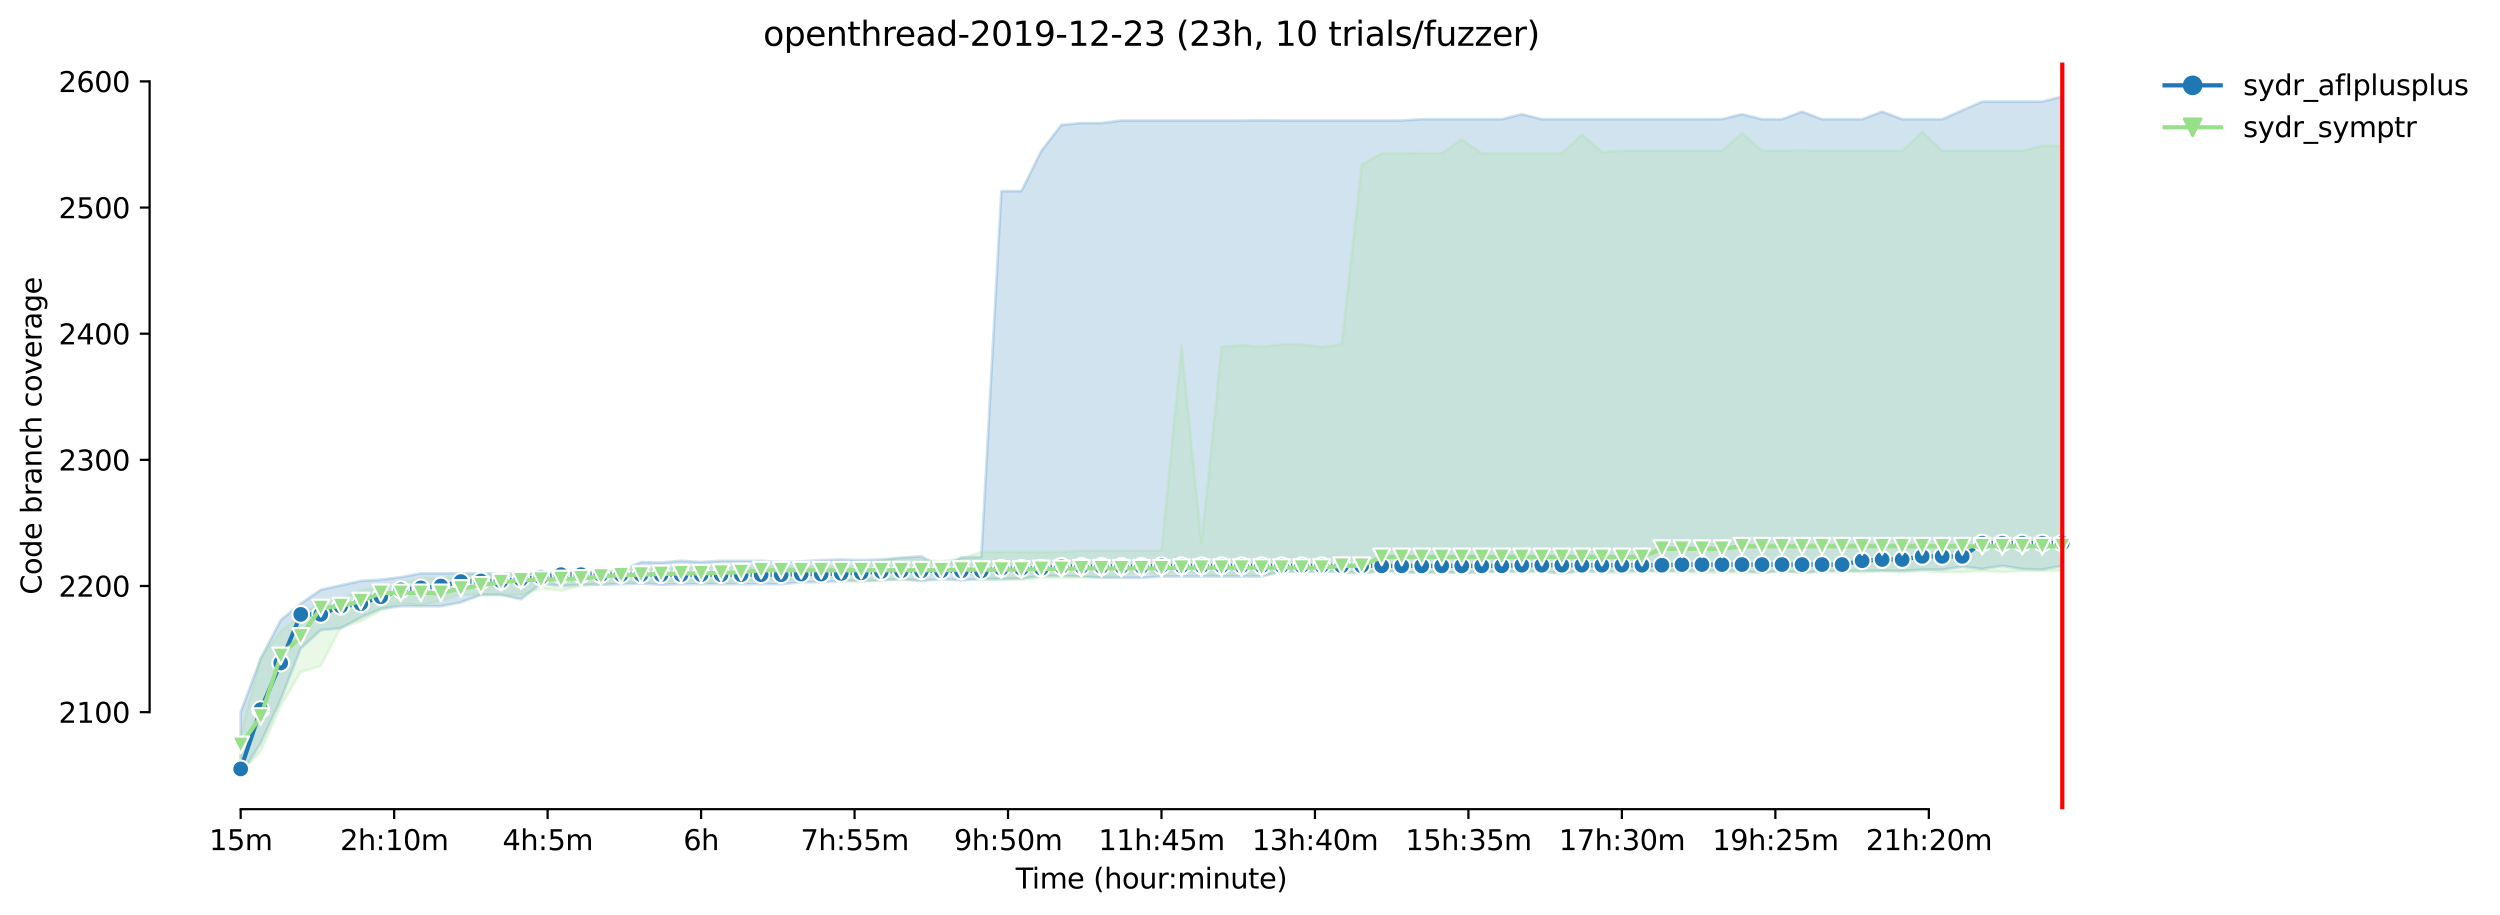 <?xml version="1.0" encoding="utf-8" standalone="no"?>
<!DOCTYPE svg PUBLIC "-//W3C//DTD SVG 1.1//EN"
  "http://www.w3.org/Graphics/SVG/1.1/DTD/svg11.dtd">
<svg height="325.986pt" version="1.1" viewBox="0 0 891.129 325.986" width="891.129pt" xmlns="http://www.w3.org/2000/svg" xmlns:xlink="http://www.w3.org/1999/xlink">
 <defs>
  <style type="text/css">*{stroke-linecap:butt;stroke-linejoin:round;}</style>
 </defs>
 <g id="figure_1">
  <g id="patch_1">
   <path d="M 0 325.986 
L 891.129 325.986 
L 891.129 0 
L 0 0 
z
" style="fill:#ffffff;"/>
  </g>
  <g id="axes_1">
   <g id="patch_2">
    <path d="M 53.328 288.43 
L 767.568 288.43 
L 767.568 22.318 
L 53.328 22.318 
z
" style="fill:#ffffff;"/>
   </g>
   <g id="PolyCollection_1">
    <defs>
     <path d="M 85.794 -72.136 
L 85.794 -49.652 
L 92.929 -61.119 
L 100.064 -76.632 
L 107.199 -94.844 
L 114.335 -101.364 
L 121.47 -102.038 
L 128.605 -105.86 
L 135.74 -109.008 
L 142.876 -109.907 
L 150.011 -109.907 
L 157.146 -109.902 
L 164.281 -111.256 
L 171.417 -113.954 
L 178.552 -113.954 
L 185.687 -112.381 
L 192.823 -117.99 
L 199.958 -117.102 
L 207.093 -117.552 
L 214.228 -117.552 
L 221.364 -117.777 
L 228.499 -117.996 
L 235.634 -117.552 
L 242.769 -117.777 
L 249.905 -117.777 
L 257.04 -117.777 
L 264.175 -117.777 
L 271.31 -117.777 
L 278.446 -117.777 
L 285.581 -118.451 
L 292.716 -118.451 
L 299.852 -118.901 
L 306.987 -118.901 
L 314.122 -119.126 
L 321.257 -119.57 
L 328.393 -118.901 
L 335.528 -119.564 
L 342.663 -119.126 
L 349.798 -119.575 
L 356.934 -119.575 
L 364.069 -119.8 
L 371.204 -120.699 
L 378.339 -120.699 
L 385.475 -120.475 
L 392.61 -120.025 
L 399.745 -120.025 
L 406.88 -120.025 
L 414.016 -120.475 
L 421.151 -120.475 
L 428.286 -120.475 
L 435.422 -120.475 
L 442.557 -120.475 
L 449.692 -120.475 
L 456.827 -122.273 
L 463.963 -122.273 
L 471.098 -122.273 
L 478.233 -122.273 
L 485.368 -121.599 
L 492.504 -122.492 
L 499.639 -122.273 
L 506.774 -121.599 
L 513.909 -122.273 
L 521.045 -121.599 
L 528.18 -122.273 
L 535.315 -122.273 
L 542.451 -122.498 
L 549.586 -122.273 
L 556.721 -121.599 
L 563.856 -122.498 
L 570.992 -122.273 
L 578.127 -122.492 
L 585.262 -122.498 
L 592.397 -122.498 
L 599.533 -122.498 
L 606.668 -122.498 
L 613.803 -122.498 
L 620.938 -122.498 
L 628.074 -121.824 
L 635.209 -122.498 
L 642.344 -121.824 
L 649.479 -122.498 
L 656.615 -122.498 
L 663.75 -122.498 
L 670.885 -122.498 
L 678.021 -122.498 
L 685.156 -122.948 
L 692.291 -122.948 
L 699.426 -124.044 
L 706.562 -123.173 
L 713.697 -124.297 
L 720.832 -123.167 
L 727.967 -122.948 
L 735.103 -124.297 
L 735.103 -291.572 
L 735.103 -291.572 
L 727.967 -289.774 
L 720.832 -289.774 
L 713.697 -289.774 
L 706.562 -289.774 
L 699.426 -286.626 
L 692.291 -283.478 
L 685.156 -283.478 
L 678.021 -283.478 
L 670.885 -286.176 
L 663.75 -283.478 
L 656.615 -283.478 
L 649.479 -283.478 
L 642.344 -286.176 
L 635.209 -283.478 
L 628.074 -283.478 
L 620.938 -285.277 
L 613.803 -283.523 
L 606.668 -283.478 
L 599.533 -283.478 
L 592.397 -283.478 
L 585.262 -283.478 
L 578.127 -283.478 
L 570.992 -283.478 
L 563.856 -283.478 
L 556.721 -283.478 
L 549.586 -283.478 
L 542.451 -285.277 
L 535.315 -283.478 
L 528.18 -283.478 
L 521.045 -283.478 
L 513.909 -283.478 
L 506.774 -283.478 
L 499.639 -283.029 
L 492.504 -283.029 
L 485.368 -283.029 
L 478.233 -283.029 
L 471.098 -283.029 
L 463.963 -283.029 
L 456.827 -283.029 
L 449.692 -283.079 
L 442.557 -283.029 
L 435.422 -283.029 
L 428.286 -283.029 
L 421.151 -283.029 
L 414.016 -283.029 
L 406.88 -283.029 
L 399.745 -283.029 
L 392.61 -282.129 
L 385.475 -282.129 
L 378.339 -281.455 
L 371.204 -272.237 
L 364.069 -257.847 
L 356.934 -257.847 
L 349.798 -127.444 
L 342.663 -127.22 
L 335.528 -123.847 
L 328.393 -127.669 
L 321.257 -127.22 
L 314.122 -126.551 
L 306.987 -126.32 
L 299.852 -126.545 
L 292.716 -126.32 
L 285.581 -125.871 
L 278.446 -125.657 
L 271.31 -126.095 
L 264.175 -126.095 
L 257.04 -126.095 
L 249.905 -125.646 
L 242.769 -126.095 
L 235.634 -125.426 
L 228.499 -125.646 
L 221.364 -122.498 
L 214.228 -121.824 
L 207.093 -122.048 
L 199.958 -122.048 
L 192.823 -121.599 
L 185.687 -121.599 
L 178.552 -121.599 
L 171.417 -121.599 
L 164.281 -121.599 
L 157.146 -121.599 
L 150.011 -121.599 
L 142.876 -120.25 
L 135.74 -119.35 
L 128.605 -118.901 
L 121.47 -117.327 
L 114.335 -115.753 
L 107.199 -110.807 
L 100.064 -104.961 
L 92.929 -91.246 
L 85.794 -72.136 
z
" id="m5a4691353c" style="stroke:#1f77b4;stroke-opacity:0.2;"/>
    </defs>
    <g clip-path="url(#p6bb7408045)">
     <use style="fill:#1f77b4;fill-opacity:0.2;stroke:#1f77b4;stroke-opacity:0.2;" x="0" xlink:href="#m5a4691353c" y="325.986"/>
    </g>
   </g>
   <g id="PolyCollection_2">
    <defs>
     <path d="M 85.794 -64.042 
L 85.794 -50.552 
L 92.929 -58.196 
L 100.064 -74.384 
L 107.199 -86.525 
L 114.335 -88.548 
L 121.47 -102.488 
L 128.605 -104.511 
L 135.74 -108.334 
L 142.876 -111.032 
L 150.011 -110.132 
L 157.146 -111.931 
L 164.281 -113.954 
L 171.417 -113.954 
L 178.552 -113.954 
L 185.687 -113.954 
L 192.823 -116.18 
L 199.958 -115.528 
L 207.093 -117.102 
L 214.228 -118.001 
L 221.364 -118.451 
L 228.499 -118.451 
L 235.634 -118.67 
L 242.769 -119.114 
L 249.905 -118.676 
L 257.04 -118.676 
L 264.175 -118.676 
L 271.31 -119.35 
L 278.446 -119.35 
L 285.581 -119.35 
L 292.716 -121.149 
L 299.852 -119.35 
L 306.987 -118.676 
L 314.122 -119.35 
L 321.257 -119.35 
L 328.393 -119.35 
L 335.528 -122.447 
L 342.663 -122.498 
L 349.798 -119.35 
L 356.934 -119.35 
L 364.069 -119.35 
L 371.204 -120.025 
L 378.339 -120.025 
L 385.475 -120.244 
L 392.61 -120.475 
L 399.745 -120.924 
L 406.88 -122.273 
L 414.016 -121.143 
L 421.151 -122.492 
L 428.286 -121.374 
L 435.422 -120.924 
L 442.557 -121.599 
L 449.692 -120.924 
L 456.827 -122.251 
L 463.963 -122.048 
L 471.098 -122.498 
L 478.233 -122.048 
L 485.368 -121.599 
L 492.504 -122.476 
L 499.639 -121.599 
L 506.774 -122.498 
L 513.909 -121.599 
L 521.045 -122.498 
L 528.18 -121.599 
L 535.315 -122.476 
L 542.451 -121.599 
L 549.586 -122.498 
L 556.721 -121.599 
L 563.856 -122.476 
L 570.992 -121.824 
L 578.127 -121.824 
L 585.262 -121.824 
L 592.397 -122.498 
L 599.533 -121.824 
L 606.668 -121.824 
L 613.803 -121.824 
L 620.938 -121.824 
L 628.074 -121.824 
L 635.209 -122.498 
L 642.344 -121.824 
L 649.479 -122.048 
L 656.615 -122.048 
L 663.75 -122.048 
L 670.885 -122.487 
L 678.021 -122.048 
L 685.156 -122.487 
L 692.291 -122.048 
L 699.426 -122.048 
L 706.562 -122.498 
L 713.697 -122.048 
L 720.832 -122.498 
L 727.967 -122.498 
L 735.103 -122.498 
L 735.103 -274.035 
L 735.103 -274.035 
L 727.967 -274.035 
L 720.832 -272.237 
L 713.697 -272.237 
L 706.562 -272.237 
L 699.426 -272.237 
L 692.291 -272.237 
L 685.156 -278.982 
L 678.021 -272.237 
L 670.885 -272.237 
L 663.75 -272.237 
L 656.615 -272.237 
L 649.479 -272.237 
L 642.344 -272.405 
L 635.209 -272.237 
L 628.074 -272.237 
L 620.938 -278.532 
L 613.803 -272.237 
L 606.668 -272.237 
L 599.533 -272.237 
L 592.397 -272.237 
L 585.262 -272.237 
L 578.127 -272.237 
L 570.992 -271.787 
L 563.856 -278.082 
L 556.721 -271.337 
L 549.586 -271.337 
L 542.451 -271.337 
L 535.315 -271.337 
L 528.18 -271.337 
L 521.045 -276.284 
L 513.909 -271.337 
L 506.774 -271.461 
L 499.639 -271.337 
L 492.504 -271.337 
L 485.368 -267.29 
L 478.233 -203.241 
L 471.098 -202.319 
L 463.963 -203.213 
L 456.827 -203.213 
L 449.692 -202.331 
L 442.557 -202.988 
L 435.422 -202.314 
L 428.286 -132.391 
L 421.151 -202.769 
L 414.016 -129.693 
L 406.88 -129.693 
L 399.745 -129.693 
L 392.61 -129.693 
L 385.475 -129.693 
L 378.339 -129.243 
L 371.204 -129.243 
L 364.069 -129.243 
L 356.934 -129.243 
L 349.798 -129.243 
L 342.663 -126.995 
L 335.528 -125.871 
L 328.393 -126.545 
L 321.257 -126.995 
L 314.122 -126.095 
L 306.987 -124.072 
L 299.852 -124.072 
L 292.716 -124.072 
L 285.581 -124.072 
L 278.446 -124.072 
L 271.31 -124.072 
L 264.175 -123.397 
L 257.04 -124.072 
L 249.905 -124.072 
L 242.769 -123.397 
L 235.634 -123.397 
L 228.499 -123.397 
L 221.364 -122.723 
L 214.228 -122.948 
L 207.093 -122.048 
L 199.958 -121.155 
L 192.823 -121.374 
L 185.687 -121.374 
L 178.552 -120.924 
L 171.417 -121.374 
L 164.281 -120.699 
L 157.146 -119.8 
L 150.011 -119.8 
L 142.876 -118.001 
L 135.74 -116.894 
L 128.605 -115.534 
L 121.47 -112.605 
L 114.335 -111.706 
L 107.199 -106.76 
L 100.064 -100.914 
L 92.929 -91.471 
L 85.794 -64.042 
z
" id="ma1dc284490" style="stroke:#98df8a;stroke-opacity:0.2;"/>
    </defs>
    <g clip-path="url(#p6bb7408045)">
     <use style="fill:#98df8a;fill-opacity:0.2;stroke:#98df8a;stroke-opacity:0.2;" x="0" xlink:href="#ma1dc284490" y="325.986"/>
    </g>
   </g>
   <g id="matplotlib.axis_1">
    <g id="xtick_1">
     <g id="line2d_1">
      <defs>
       <path d="M 0 0 
L 0 3.5 
" id="md9d77ed5a9" style="stroke:#000000;stroke-width:0.8;"/>
      </defs>
      <g>
       <use style="stroke:#000000;stroke-width:0.8;" x="85.794" xlink:href="#md9d77ed5a9" y="288.43"/>
      </g>
     </g>
     <g id="text_1">
      <!-- 15m -->
      <g transform="translate(74.561 303.029)scale(0.1 -0.1)">
       <defs>
        <path d="M 794 531 
L 1825 531 
L 1825 4091 
L 703 3866 
L 703 4441 
L 1819 4666 
L 2450 4666 
L 2450 531 
L 3481 531 
L 3481 0 
L 794 0 
L 794 531 
z
" id="DejaVuSans-31" transform="scale(0.016)"/>
        <path d="M 691 4666 
L 3169 4666 
L 3169 4134 
L 1269 4134 
L 1269 2991 
Q 1406 3038 1543 3061 
Q 1681 3084 1819 3084 
Q 2600 3084 3056 2656 
Q 3513 2228 3513 1497 
Q 3513 744 3044 326 
Q 2575 -91 1722 -91 
Q 1428 -91 1123 -41 
Q 819 9 494 109 
L 494 744 
Q 775 591 1075 516 
Q 1375 441 1709 441 
Q 2250 441 2565 725 
Q 2881 1009 2881 1497 
Q 2881 1984 2565 2268 
Q 2250 2553 1709 2553 
Q 1456 2553 1204 2497 
Q 953 2441 691 2322 
L 691 4666 
z
" id="DejaVuSans-35" transform="scale(0.016)"/>
        <path d="M 3328 2828 
Q 3544 3216 3844 3400 
Q 4144 3584 4550 3584 
Q 5097 3584 5394 3201 
Q 5691 2819 5691 2113 
L 5691 0 
L 5113 0 
L 5113 2094 
Q 5113 2597 4934 2840 
Q 4756 3084 4391 3084 
Q 3944 3084 3684 2787 
Q 3425 2491 3425 1978 
L 3425 0 
L 2847 0 
L 2847 2094 
Q 2847 2600 2669 2842 
Q 2491 3084 2119 3084 
Q 1678 3084 1418 2786 
Q 1159 2488 1159 1978 
L 1159 0 
L 581 0 
L 581 3500 
L 1159 3500 
L 1159 2956 
Q 1356 3278 1631 3431 
Q 1906 3584 2284 3584 
Q 2666 3584 2933 3390 
Q 3200 3197 3328 2828 
z
" id="DejaVuSans-6d" transform="scale(0.016)"/>
       </defs>
       <use xlink:href="#DejaVuSans-31"/>
       <use x="63.623" xlink:href="#DejaVuSans-35"/>
       <use x="127.246" xlink:href="#DejaVuSans-6d"/>
      </g>
     </g>
    </g>
    <g id="xtick_2">
     <g id="line2d_2">
      <g>
       <use style="stroke:#000000;stroke-width:0.8;" x="140.497" xlink:href="#md9d77ed5a9" y="288.43"/>
      </g>
     </g>
     <g id="text_2">
      <!-- 2h:10m -->
      <g transform="translate(121.23 303.029)scale(0.1 -0.1)">
       <defs>
        <path d="M 1228 531 
L 3431 531 
L 3431 0 
L 469 0 
L 469 531 
Q 828 903 1448 1529 
Q 2069 2156 2228 2338 
Q 2531 2678 2651 2914 
Q 2772 3150 2772 3378 
Q 2772 3750 2511 3984 
Q 2250 4219 1831 4219 
Q 1534 4219 1204 4116 
Q 875 4013 500 3803 
L 500 4441 
Q 881 4594 1212 4672 
Q 1544 4750 1819 4750 
Q 2544 4750 2975 4387 
Q 3406 4025 3406 3419 
Q 3406 3131 3298 2873 
Q 3191 2616 2906 2266 
Q 2828 2175 2409 1742 
Q 1991 1309 1228 531 
z
" id="DejaVuSans-32" transform="scale(0.016)"/>
        <path d="M 3513 2113 
L 3513 0 
L 2938 0 
L 2938 2094 
Q 2938 2591 2744 2837 
Q 2550 3084 2163 3084 
Q 1697 3084 1428 2787 
Q 1159 2491 1159 1978 
L 1159 0 
L 581 0 
L 581 4863 
L 1159 4863 
L 1159 2956 
Q 1366 3272 1645 3428 
Q 1925 3584 2291 3584 
Q 2894 3584 3203 3211 
Q 3513 2838 3513 2113 
z
" id="DejaVuSans-68" transform="scale(0.016)"/>
        <path d="M 750 794 
L 1409 794 
L 1409 0 
L 750 0 
L 750 794 
z
M 750 3309 
L 1409 3309 
L 1409 2516 
L 750 2516 
L 750 3309 
z
" id="DejaVuSans-3a" transform="scale(0.016)"/>
        <path d="M 2034 4250 
Q 1547 4250 1301 3770 
Q 1056 3291 1056 2328 
Q 1056 1369 1301 889 
Q 1547 409 2034 409 
Q 2525 409 2770 889 
Q 3016 1369 3016 2328 
Q 3016 3291 2770 3770 
Q 2525 4250 2034 4250 
z
M 2034 4750 
Q 2819 4750 3233 4129 
Q 3647 3509 3647 2328 
Q 3647 1150 3233 529 
Q 2819 -91 2034 -91 
Q 1250 -91 836 529 
Q 422 1150 422 2328 
Q 422 3509 836 4129 
Q 1250 4750 2034 4750 
z
" id="DejaVuSans-30" transform="scale(0.016)"/>
       </defs>
       <use xlink:href="#DejaVuSans-32"/>
       <use x="63.623" xlink:href="#DejaVuSans-68"/>
       <use x="127.002" xlink:href="#DejaVuSans-3a"/>
       <use x="160.693" xlink:href="#DejaVuSans-31"/>
       <use x="224.316" xlink:href="#DejaVuSans-30"/>
       <use x="287.939" xlink:href="#DejaVuSans-6d"/>
      </g>
     </g>
    </g>
    <g id="xtick_3">
     <g id="line2d_3">
      <g>
       <use style="stroke:#000000;stroke-width:0.8;" x="195.201" xlink:href="#md9d77ed5a9" y="288.43"/>
      </g>
     </g>
     <g id="text_3">
      <!-- 4h:5m -->
      <g transform="translate(179.115 303.029)scale(0.1 -0.1)">
       <defs>
        <path d="M 2419 4116 
L 825 1625 
L 2419 1625 
L 2419 4116 
z
M 2253 4666 
L 3047 4666 
L 3047 1625 
L 3713 1625 
L 3713 1100 
L 3047 1100 
L 3047 0 
L 2419 0 
L 2419 1100 
L 313 1100 
L 313 1709 
L 2253 4666 
z
" id="DejaVuSans-34" transform="scale(0.016)"/>
       </defs>
       <use xlink:href="#DejaVuSans-34"/>
       <use x="63.623" xlink:href="#DejaVuSans-68"/>
       <use x="127.002" xlink:href="#DejaVuSans-3a"/>
       <use x="160.693" xlink:href="#DejaVuSans-35"/>
       <use x="224.316" xlink:href="#DejaVuSans-6d"/>
      </g>
     </g>
    </g>
    <g id="xtick_4">
     <g id="line2d_4">
      <g>
       <use style="stroke:#000000;stroke-width:0.8;" x="249.905" xlink:href="#md9d77ed5a9" y="288.43"/>
      </g>
     </g>
     <g id="text_4">
      <!-- 6h -->
      <g transform="translate(243.555 303.029)scale(0.1 -0.1)">
       <defs>
        <path d="M 2113 2584 
Q 1688 2584 1439 2293 
Q 1191 2003 1191 1497 
Q 1191 994 1439 701 
Q 1688 409 2113 409 
Q 2538 409 2786 701 
Q 3034 994 3034 1497 
Q 3034 2003 2786 2293 
Q 2538 2584 2113 2584 
z
M 3366 4563 
L 3366 3988 
Q 3128 4100 2886 4159 
Q 2644 4219 2406 4219 
Q 1781 4219 1451 3797 
Q 1122 3375 1075 2522 
Q 1259 2794 1537 2939 
Q 1816 3084 2150 3084 
Q 2853 3084 3261 2657 
Q 3669 2231 3669 1497 
Q 3669 778 3244 343 
Q 2819 -91 2113 -91 
Q 1303 -91 875 529 
Q 447 1150 447 2328 
Q 447 3434 972 4092 
Q 1497 4750 2381 4750 
Q 2619 4750 2861 4703 
Q 3103 4656 3366 4563 
z
" id="DejaVuSans-36" transform="scale(0.016)"/>
       </defs>
       <use xlink:href="#DejaVuSans-36"/>
       <use x="63.623" xlink:href="#DejaVuSans-68"/>
      </g>
     </g>
    </g>
    <g id="xtick_5">
     <g id="line2d_5">
      <g>
       <use style="stroke:#000000;stroke-width:0.8;" x="304.608" xlink:href="#md9d77ed5a9" y="288.43"/>
      </g>
     </g>
     <g id="text_5">
      <!-- 7h:55m -->
      <g transform="translate(285.341 303.029)scale(0.1 -0.1)">
       <defs>
        <path d="M 525 4666 
L 3525 4666 
L 3525 4397 
L 1831 0 
L 1172 0 
L 2766 4134 
L 525 4134 
L 525 4666 
z
" id="DejaVuSans-37" transform="scale(0.016)"/>
       </defs>
       <use xlink:href="#DejaVuSans-37"/>
       <use x="63.623" xlink:href="#DejaVuSans-68"/>
       <use x="127.002" xlink:href="#DejaVuSans-3a"/>
       <use x="160.693" xlink:href="#DejaVuSans-35"/>
       <use x="224.316" xlink:href="#DejaVuSans-35"/>
       <use x="287.939" xlink:href="#DejaVuSans-6d"/>
      </g>
     </g>
    </g>
    <g id="xtick_6">
     <g id="line2d_6">
      <g>
       <use style="stroke:#000000;stroke-width:0.8;" x="359.312" xlink:href="#md9d77ed5a9" y="288.43"/>
      </g>
     </g>
     <g id="text_6">
      <!-- 9h:50m -->
      <g transform="translate(340.045 303.029)scale(0.1 -0.1)">
       <defs>
        <path d="M 703 97 
L 703 672 
Q 941 559 1184 500 
Q 1428 441 1663 441 
Q 2288 441 2617 861 
Q 2947 1281 2994 2138 
Q 2813 1869 2534 1725 
Q 2256 1581 1919 1581 
Q 1219 1581 811 2004 
Q 403 2428 403 3163 
Q 403 3881 828 4315 
Q 1253 4750 1959 4750 
Q 2769 4750 3195 4129 
Q 3622 3509 3622 2328 
Q 3622 1225 3098 567 
Q 2575 -91 1691 -91 
Q 1453 -91 1209 -44 
Q 966 3 703 97 
z
M 1959 2075 
Q 2384 2075 2632 2365 
Q 2881 2656 2881 3163 
Q 2881 3666 2632 3958 
Q 2384 4250 1959 4250 
Q 1534 4250 1286 3958 
Q 1038 3666 1038 3163 
Q 1038 2656 1286 2365 
Q 1534 2075 1959 2075 
z
" id="DejaVuSans-39" transform="scale(0.016)"/>
       </defs>
       <use xlink:href="#DejaVuSans-39"/>
       <use x="63.623" xlink:href="#DejaVuSans-68"/>
       <use x="127.002" xlink:href="#DejaVuSans-3a"/>
       <use x="160.693" xlink:href="#DejaVuSans-35"/>
       <use x="224.316" xlink:href="#DejaVuSans-30"/>
       <use x="287.939" xlink:href="#DejaVuSans-6d"/>
      </g>
     </g>
    </g>
    <g id="xtick_7">
     <g id="line2d_7">
      <g>
       <use style="stroke:#000000;stroke-width:0.8;" x="414.016" xlink:href="#md9d77ed5a9" y="288.43"/>
      </g>
     </g>
     <g id="text_7">
      <!-- 11h:45m -->
      <g transform="translate(391.567 303.029)scale(0.1 -0.1)">
       <use xlink:href="#DejaVuSans-31"/>
       <use x="63.623" xlink:href="#DejaVuSans-31"/>
       <use x="127.246" xlink:href="#DejaVuSans-68"/>
       <use x="190.625" xlink:href="#DejaVuSans-3a"/>
       <use x="224.316" xlink:href="#DejaVuSans-34"/>
       <use x="287.939" xlink:href="#DejaVuSans-35"/>
       <use x="351.562" xlink:href="#DejaVuSans-6d"/>
      </g>
     </g>
    </g>
    <g id="xtick_8">
     <g id="line2d_8">
      <g>
       <use style="stroke:#000000;stroke-width:0.8;" x="468.719" xlink:href="#md9d77ed5a9" y="288.43"/>
      </g>
     </g>
     <g id="text_8">
      <!-- 13h:40m -->
      <g transform="translate(446.271 303.029)scale(0.1 -0.1)">
       <defs>
        <path d="M 2597 2516 
Q 3050 2419 3304 2112 
Q 3559 1806 3559 1356 
Q 3559 666 3084 287 
Q 2609 -91 1734 -91 
Q 1441 -91 1130 -33 
Q 819 25 488 141 
L 488 750 
Q 750 597 1062 519 
Q 1375 441 1716 441 
Q 2309 441 2620 675 
Q 2931 909 2931 1356 
Q 2931 1769 2642 2001 
Q 2353 2234 1838 2234 
L 1294 2234 
L 1294 2753 
L 1863 2753 
Q 2328 2753 2575 2939 
Q 2822 3125 2822 3475 
Q 2822 3834 2567 4026 
Q 2313 4219 1838 4219 
Q 1578 4219 1281 4162 
Q 984 4106 628 3988 
L 628 4550 
Q 988 4650 1302 4700 
Q 1616 4750 1894 4750 
Q 2613 4750 3031 4423 
Q 3450 4097 3450 3541 
Q 3450 3153 3228 2886 
Q 3006 2619 2597 2516 
z
" id="DejaVuSans-33" transform="scale(0.016)"/>
       </defs>
       <use xlink:href="#DejaVuSans-31"/>
       <use x="63.623" xlink:href="#DejaVuSans-33"/>
       <use x="127.246" xlink:href="#DejaVuSans-68"/>
       <use x="190.625" xlink:href="#DejaVuSans-3a"/>
       <use x="224.316" xlink:href="#DejaVuSans-34"/>
       <use x="287.939" xlink:href="#DejaVuSans-30"/>
       <use x="351.562" xlink:href="#DejaVuSans-6d"/>
      </g>
     </g>
    </g>
    <g id="xtick_9">
     <g id="line2d_9">
      <g>
       <use style="stroke:#000000;stroke-width:0.8;" x="523.423" xlink:href="#md9d77ed5a9" y="288.43"/>
      </g>
     </g>
     <g id="text_9">
      <!-- 15h:35m -->
      <g transform="translate(500.975 303.029)scale(0.1 -0.1)">
       <use xlink:href="#DejaVuSans-31"/>
       <use x="63.623" xlink:href="#DejaVuSans-35"/>
       <use x="127.246" xlink:href="#DejaVuSans-68"/>
       <use x="190.625" xlink:href="#DejaVuSans-3a"/>
       <use x="224.316" xlink:href="#DejaVuSans-33"/>
       <use x="287.939" xlink:href="#DejaVuSans-35"/>
       <use x="351.562" xlink:href="#DejaVuSans-6d"/>
      </g>
     </g>
    </g>
    <g id="xtick_10">
     <g id="line2d_10">
      <g>
       <use style="stroke:#000000;stroke-width:0.8;" x="578.127" xlink:href="#md9d77ed5a9" y="288.43"/>
      </g>
     </g>
     <g id="text_10">
      <!-- 17h:30m -->
      <g transform="translate(555.678 303.029)scale(0.1 -0.1)">
       <use xlink:href="#DejaVuSans-31"/>
       <use x="63.623" xlink:href="#DejaVuSans-37"/>
       <use x="127.246" xlink:href="#DejaVuSans-68"/>
       <use x="190.625" xlink:href="#DejaVuSans-3a"/>
       <use x="224.316" xlink:href="#DejaVuSans-33"/>
       <use x="287.939" xlink:href="#DejaVuSans-30"/>
       <use x="351.562" xlink:href="#DejaVuSans-6d"/>
      </g>
     </g>
    </g>
    <g id="xtick_11">
     <g id="line2d_11">
      <g>
       <use style="stroke:#000000;stroke-width:0.8;" x="632.831" xlink:href="#md9d77ed5a9" y="288.43"/>
      </g>
     </g>
     <g id="text_11">
      <!-- 19h:25m -->
      <g transform="translate(610.382 303.029)scale(0.1 -0.1)">
       <use xlink:href="#DejaVuSans-31"/>
       <use x="63.623" xlink:href="#DejaVuSans-39"/>
       <use x="127.246" xlink:href="#DejaVuSans-68"/>
       <use x="190.625" xlink:href="#DejaVuSans-3a"/>
       <use x="224.316" xlink:href="#DejaVuSans-32"/>
       <use x="287.939" xlink:href="#DejaVuSans-35"/>
       <use x="351.562" xlink:href="#DejaVuSans-6d"/>
      </g>
     </g>
    </g>
    <g id="xtick_12">
     <g id="line2d_12">
      <g>
       <use style="stroke:#000000;stroke-width:0.8;" x="687.534" xlink:href="#md9d77ed5a9" y="288.43"/>
      </g>
     </g>
     <g id="text_12">
      <!-- 21h:20m -->
      <g transform="translate(665.086 303.029)scale(0.1 -0.1)">
       <use xlink:href="#DejaVuSans-32"/>
       <use x="63.623" xlink:href="#DejaVuSans-31"/>
       <use x="127.246" xlink:href="#DejaVuSans-68"/>
       <use x="190.625" xlink:href="#DejaVuSans-3a"/>
       <use x="224.316" xlink:href="#DejaVuSans-32"/>
       <use x="287.939" xlink:href="#DejaVuSans-30"/>
       <use x="351.562" xlink:href="#DejaVuSans-6d"/>
      </g>
     </g>
    </g>
    <g id="text_13">
     <!-- Time (hour:minute) -->
     <g transform="translate(362.041 316.707)scale(0.1 -0.1)">
      <defs>
       <path d="M -19 4666 
L 3928 4666 
L 3928 4134 
L 2272 4134 
L 2272 0 
L 1638 0 
L 1638 4134 
L -19 4134 
L -19 4666 
z
" id="DejaVuSans-54" transform="scale(0.016)"/>
       <path d="M 603 3500 
L 1178 3500 
L 1178 0 
L 603 0 
L 603 3500 
z
M 603 4863 
L 1178 4863 
L 1178 4134 
L 603 4134 
L 603 4863 
z
" id="DejaVuSans-69" transform="scale(0.016)"/>
       <path d="M 3597 1894 
L 3597 1613 
L 953 1613 
Q 991 1019 1311 708 
Q 1631 397 2203 397 
Q 2534 397 2845 478 
Q 3156 559 3463 722 
L 3463 178 
Q 3153 47 2828 -22 
Q 2503 -91 2169 -91 
Q 1331 -91 842 396 
Q 353 884 353 1716 
Q 353 2575 817 3079 
Q 1281 3584 2069 3584 
Q 2775 3584 3186 3129 
Q 3597 2675 3597 1894 
z
M 3022 2063 
Q 3016 2534 2758 2815 
Q 2500 3097 2075 3097 
Q 1594 3097 1305 2825 
Q 1016 2553 972 2059 
L 3022 2063 
z
" id="DejaVuSans-65" transform="scale(0.016)"/>
       <path id="DejaVuSans-20" transform="scale(0.016)"/>
       <path d="M 1984 4856 
Q 1566 4138 1362 3434 
Q 1159 2731 1159 2009 
Q 1159 1288 1364 580 
Q 1569 -128 1984 -844 
L 1484 -844 
Q 1016 -109 783 600 
Q 550 1309 550 2009 
Q 550 2706 781 3412 
Q 1013 4119 1484 4856 
L 1984 4856 
z
" id="DejaVuSans-28" transform="scale(0.016)"/>
       <path d="M 1959 3097 
Q 1497 3097 1228 2736 
Q 959 2375 959 1747 
Q 959 1119 1226 758 
Q 1494 397 1959 397 
Q 2419 397 2687 759 
Q 2956 1122 2956 1747 
Q 2956 2369 2687 2733 
Q 2419 3097 1959 3097 
z
M 1959 3584 
Q 2709 3584 3137 3096 
Q 3566 2609 3566 1747 
Q 3566 888 3137 398 
Q 2709 -91 1959 -91 
Q 1206 -91 779 398 
Q 353 888 353 1747 
Q 353 2609 779 3096 
Q 1206 3584 1959 3584 
z
" id="DejaVuSans-6f" transform="scale(0.016)"/>
       <path d="M 544 1381 
L 544 3500 
L 1119 3500 
L 1119 1403 
Q 1119 906 1312 657 
Q 1506 409 1894 409 
Q 2359 409 2629 706 
Q 2900 1003 2900 1516 
L 2900 3500 
L 3475 3500 
L 3475 0 
L 2900 0 
L 2900 538 
Q 2691 219 2414 64 
Q 2138 -91 1772 -91 
Q 1169 -91 856 284 
Q 544 659 544 1381 
z
M 1991 3584 
L 1991 3584 
z
" id="DejaVuSans-75" transform="scale(0.016)"/>
       <path d="M 2631 2963 
Q 2534 3019 2420 3045 
Q 2306 3072 2169 3072 
Q 1681 3072 1420 2755 
Q 1159 2438 1159 1844 
L 1159 0 
L 581 0 
L 581 3500 
L 1159 3500 
L 1159 2956 
Q 1341 3275 1631 3429 
Q 1922 3584 2338 3584 
Q 2397 3584 2469 3576 
Q 2541 3569 2628 3553 
L 2631 2963 
z
" id="DejaVuSans-72" transform="scale(0.016)"/>
       <path d="M 3513 2113 
L 3513 0 
L 2938 0 
L 2938 2094 
Q 2938 2591 2744 2837 
Q 2550 3084 2163 3084 
Q 1697 3084 1428 2787 
Q 1159 2491 1159 1978 
L 1159 0 
L 581 0 
L 581 3500 
L 1159 3500 
L 1159 2956 
Q 1366 3272 1645 3428 
Q 1925 3584 2291 3584 
Q 2894 3584 3203 3211 
Q 3513 2838 3513 2113 
z
" id="DejaVuSans-6e" transform="scale(0.016)"/>
       <path d="M 1172 4494 
L 1172 3500 
L 2356 3500 
L 2356 3053 
L 1172 3053 
L 1172 1153 
Q 1172 725 1289 603 
Q 1406 481 1766 481 
L 2356 481 
L 2356 0 
L 1766 0 
Q 1100 0 847 248 
Q 594 497 594 1153 
L 594 3053 
L 172 3053 
L 172 3500 
L 594 3500 
L 594 4494 
L 1172 4494 
z
" id="DejaVuSans-74" transform="scale(0.016)"/>
       <path d="M 513 4856 
L 1013 4856 
Q 1481 4119 1714 3412 
Q 1947 2706 1947 2009 
Q 1947 1309 1714 600 
Q 1481 -109 1013 -844 
L 513 -844 
Q 928 -128 1133 580 
Q 1338 1288 1338 2009 
Q 1338 2731 1133 3434 
Q 928 4138 513 4856 
z
" id="DejaVuSans-29" transform="scale(0.016)"/>
      </defs>
      <use xlink:href="#DejaVuSans-54"/>
      <use x="57.959" xlink:href="#DejaVuSans-69"/>
      <use x="85.742" xlink:href="#DejaVuSans-6d"/>
      <use x="183.154" xlink:href="#DejaVuSans-65"/>
      <use x="244.678" xlink:href="#DejaVuSans-20"/>
      <use x="276.465" xlink:href="#DejaVuSans-28"/>
      <use x="315.479" xlink:href="#DejaVuSans-68"/>
      <use x="378.857" xlink:href="#DejaVuSans-6f"/>
      <use x="440.039" xlink:href="#DejaVuSans-75"/>
      <use x="503.418" xlink:href="#DejaVuSans-72"/>
      <use x="542.781" xlink:href="#DejaVuSans-3a"/>
      <use x="576.473" xlink:href="#DejaVuSans-6d"/>
      <use x="673.885" xlink:href="#DejaVuSans-69"/>
      <use x="701.668" xlink:href="#DejaVuSans-6e"/>
      <use x="765.047" xlink:href="#DejaVuSans-75"/>
      <use x="828.426" xlink:href="#DejaVuSans-74"/>
      <use x="867.635" xlink:href="#DejaVuSans-65"/>
      <use x="929.158" xlink:href="#DejaVuSans-29"/>
     </g>
    </g>
   </g>
   <g id="matplotlib.axis_2">
    <g id="ytick_1">
     <g id="line2d_13">
      <defs>
       <path d="M 0 0 
L -3.5 0 
" id="m09310f3012" style="stroke:#000000;stroke-width:0.8;"/>
      </defs>
      <g>
       <use style="stroke:#000000;stroke-width:0.8;" x="53.328" xlink:href="#m09310f3012" y="253.851"/>
      </g>
     </g>
     <g id="text_14">
      <!-- 2100 -->
      <g transform="translate(20.878 257.65)scale(0.1 -0.1)">
       <use xlink:href="#DejaVuSans-32"/>
       <use x="63.623" xlink:href="#DejaVuSans-31"/>
       <use x="127.246" xlink:href="#DejaVuSans-30"/>
       <use x="190.869" xlink:href="#DejaVuSans-30"/>
      </g>
     </g>
    </g>
    <g id="ytick_2">
     <g id="line2d_14">
      <g>
       <use style="stroke:#000000;stroke-width:0.8;" x="53.328" xlink:href="#m09310f3012" y="208.884"/>
      </g>
     </g>
     <g id="text_15">
      <!-- 2200 -->
      <g transform="translate(20.878 212.684)scale(0.1 -0.1)">
       <use xlink:href="#DejaVuSans-32"/>
       <use x="63.623" xlink:href="#DejaVuSans-32"/>
       <use x="127.246" xlink:href="#DejaVuSans-30"/>
       <use x="190.869" xlink:href="#DejaVuSans-30"/>
      </g>
     </g>
    </g>
    <g id="ytick_3">
     <g id="line2d_15">
      <g>
       <use style="stroke:#000000;stroke-width:0.8;" x="53.328" xlink:href="#m09310f3012" y="163.918"/>
      </g>
     </g>
     <g id="text_16">
      <!-- 2300 -->
      <g transform="translate(20.878 167.717)scale(0.1 -0.1)">
       <use xlink:href="#DejaVuSans-32"/>
       <use x="63.623" xlink:href="#DejaVuSans-33"/>
       <use x="127.246" xlink:href="#DejaVuSans-30"/>
       <use x="190.869" xlink:href="#DejaVuSans-30"/>
      </g>
     </g>
    </g>
    <g id="ytick_4">
     <g id="line2d_16">
      <g>
       <use style="stroke:#000000;stroke-width:0.8;" x="53.328" xlink:href="#m09310f3012" y="118.951"/>
      </g>
     </g>
     <g id="text_17">
      <!-- 2400 -->
      <g transform="translate(20.878 122.75)scale(0.1 -0.1)">
       <use xlink:href="#DejaVuSans-32"/>
       <use x="63.623" xlink:href="#DejaVuSans-34"/>
       <use x="127.246" xlink:href="#DejaVuSans-30"/>
       <use x="190.869" xlink:href="#DejaVuSans-30"/>
      </g>
     </g>
    </g>
    <g id="ytick_5">
     <g id="line2d_17">
      <g>
       <use style="stroke:#000000;stroke-width:0.8;" x="53.328" xlink:href="#m09310f3012" y="73.985"/>
      </g>
     </g>
     <g id="text_18">
      <!-- 2500 -->
      <g transform="translate(20.878 77.784)scale(0.1 -0.1)">
       <use xlink:href="#DejaVuSans-32"/>
       <use x="63.623" xlink:href="#DejaVuSans-35"/>
       <use x="127.246" xlink:href="#DejaVuSans-30"/>
       <use x="190.869" xlink:href="#DejaVuSans-30"/>
      </g>
     </g>
    </g>
    <g id="ytick_6">
     <g id="line2d_18">
      <g>
       <use style="stroke:#000000;stroke-width:0.8;" x="53.328" xlink:href="#m09310f3012" y="29.018"/>
      </g>
     </g>
     <g id="text_19">
      <!-- 2600 -->
      <g transform="translate(20.878 32.817)scale(0.1 -0.1)">
       <use xlink:href="#DejaVuSans-32"/>
       <use x="63.623" xlink:href="#DejaVuSans-36"/>
       <use x="127.246" xlink:href="#DejaVuSans-30"/>
       <use x="190.869" xlink:href="#DejaVuSans-30"/>
      </g>
     </g>
    </g>
    <g id="text_20">
     <!-- Code branch coverage -->
     <g transform="translate(14.798 211.949)rotate(-90)scale(0.1 -0.1)">
      <defs>
       <path d="M 4122 4306 
L 4122 3641 
Q 3803 3938 3442 4084 
Q 3081 4231 2675 4231 
Q 1875 4231 1450 3742 
Q 1025 3253 1025 2328 
Q 1025 1406 1450 917 
Q 1875 428 2675 428 
Q 3081 428 3442 575 
Q 3803 722 4122 1019 
L 4122 359 
Q 3791 134 3420 21 
Q 3050 -91 2638 -91 
Q 1578 -91 968 557 
Q 359 1206 359 2328 
Q 359 3453 968 4101 
Q 1578 4750 2638 4750 
Q 3056 4750 3426 4639 
Q 3797 4528 4122 4306 
z
" id="DejaVuSans-43" transform="scale(0.016)"/>
       <path d="M 2906 2969 
L 2906 4863 
L 3481 4863 
L 3481 0 
L 2906 0 
L 2906 525 
Q 2725 213 2448 61 
Q 2172 -91 1784 -91 
Q 1150 -91 751 415 
Q 353 922 353 1747 
Q 353 2572 751 3078 
Q 1150 3584 1784 3584 
Q 2172 3584 2448 3432 
Q 2725 3281 2906 2969 
z
M 947 1747 
Q 947 1113 1208 752 
Q 1469 391 1925 391 
Q 2381 391 2643 752 
Q 2906 1113 2906 1747 
Q 2906 2381 2643 2742 
Q 2381 3103 1925 3103 
Q 1469 3103 1208 2742 
Q 947 2381 947 1747 
z
" id="DejaVuSans-64" transform="scale(0.016)"/>
       <path d="M 3116 1747 
Q 3116 2381 2855 2742 
Q 2594 3103 2138 3103 
Q 1681 3103 1420 2742 
Q 1159 2381 1159 1747 
Q 1159 1113 1420 752 
Q 1681 391 2138 391 
Q 2594 391 2855 752 
Q 3116 1113 3116 1747 
z
M 1159 2969 
Q 1341 3281 1617 3432 
Q 1894 3584 2278 3584 
Q 2916 3584 3314 3078 
Q 3713 2572 3713 1747 
Q 3713 922 3314 415 
Q 2916 -91 2278 -91 
Q 1894 -91 1617 61 
Q 1341 213 1159 525 
L 1159 0 
L 581 0 
L 581 4863 
L 1159 4863 
L 1159 2969 
z
" id="DejaVuSans-62" transform="scale(0.016)"/>
       <path d="M 2194 1759 
Q 1497 1759 1228 1600 
Q 959 1441 959 1056 
Q 959 750 1161 570 
Q 1363 391 1709 391 
Q 2188 391 2477 730 
Q 2766 1069 2766 1631 
L 2766 1759 
L 2194 1759 
z
M 3341 1997 
L 3341 0 
L 2766 0 
L 2766 531 
Q 2569 213 2275 61 
Q 1981 -91 1556 -91 
Q 1019 -91 701 211 
Q 384 513 384 1019 
Q 384 1609 779 1909 
Q 1175 2209 1959 2209 
L 2766 2209 
L 2766 2266 
Q 2766 2663 2505 2880 
Q 2244 3097 1772 3097 
Q 1472 3097 1187 3025 
Q 903 2953 641 2809 
L 641 3341 
Q 956 3463 1253 3523 
Q 1550 3584 1831 3584 
Q 2591 3584 2966 3190 
Q 3341 2797 3341 1997 
z
" id="DejaVuSans-61" transform="scale(0.016)"/>
       <path d="M 3122 3366 
L 3122 2828 
Q 2878 2963 2633 3030 
Q 2388 3097 2138 3097 
Q 1578 3097 1268 2742 
Q 959 2388 959 1747 
Q 959 1106 1268 751 
Q 1578 397 2138 397 
Q 2388 397 2633 464 
Q 2878 531 3122 666 
L 3122 134 
Q 2881 22 2623 -34 
Q 2366 -91 2075 -91 
Q 1284 -91 818 406 
Q 353 903 353 1747 
Q 353 2603 823 3093 
Q 1294 3584 2113 3584 
Q 2378 3584 2631 3529 
Q 2884 3475 3122 3366 
z
" id="DejaVuSans-63" transform="scale(0.016)"/>
       <path d="M 191 3500 
L 800 3500 
L 1894 563 
L 2988 3500 
L 3597 3500 
L 2284 0 
L 1503 0 
L 191 3500 
z
" id="DejaVuSans-76" transform="scale(0.016)"/>
       <path d="M 2906 1791 
Q 2906 2416 2648 2759 
Q 2391 3103 1925 3103 
Q 1463 3103 1205 2759 
Q 947 2416 947 1791 
Q 947 1169 1205 825 
Q 1463 481 1925 481 
Q 2391 481 2648 825 
Q 2906 1169 2906 1791 
z
M 3481 434 
Q 3481 -459 3084 -895 
Q 2688 -1331 1869 -1331 
Q 1566 -1331 1297 -1286 
Q 1028 -1241 775 -1147 
L 775 -588 
Q 1028 -725 1275 -790 
Q 1522 -856 1778 -856 
Q 2344 -856 2625 -561 
Q 2906 -266 2906 331 
L 2906 616 
Q 2728 306 2450 153 
Q 2172 0 1784 0 
Q 1141 0 747 490 
Q 353 981 353 1791 
Q 353 2603 747 3093 
Q 1141 3584 1784 3584 
Q 2172 3584 2450 3431 
Q 2728 3278 2906 2969 
L 2906 3500 
L 3481 3500 
L 3481 434 
z
" id="DejaVuSans-67" transform="scale(0.016)"/>
      </defs>
      <use xlink:href="#DejaVuSans-43"/>
      <use x="69.824" xlink:href="#DejaVuSans-6f"/>
      <use x="131.006" xlink:href="#DejaVuSans-64"/>
      <use x="194.482" xlink:href="#DejaVuSans-65"/>
      <use x="256.006" xlink:href="#DejaVuSans-20"/>
      <use x="287.793" xlink:href="#DejaVuSans-62"/>
      <use x="351.27" xlink:href="#DejaVuSans-72"/>
      <use x="392.383" xlink:href="#DejaVuSans-61"/>
      <use x="453.662" xlink:href="#DejaVuSans-6e"/>
      <use x="517.041" xlink:href="#DejaVuSans-63"/>
      <use x="572.021" xlink:href="#DejaVuSans-68"/>
      <use x="635.4" xlink:href="#DejaVuSans-20"/>
      <use x="667.188" xlink:href="#DejaVuSans-63"/>
      <use x="722.168" xlink:href="#DejaVuSans-6f"/>
      <use x="783.35" xlink:href="#DejaVuSans-76"/>
      <use x="842.529" xlink:href="#DejaVuSans-65"/>
      <use x="904.053" xlink:href="#DejaVuSans-72"/>
      <use x="945.166" xlink:href="#DejaVuSans-61"/>
      <use x="1006.445" xlink:href="#DejaVuSans-67"/>
      <use x="1069.922" xlink:href="#DejaVuSans-65"/>
     </g>
    </g>
   </g>
   <g id="line2d_19">
    <path clip-path="url(#p6bb7408045)" d="M 85.794 274.086 
L 92.929 252.952 
L 100.064 236.314 
L 107.199 219.002 
L 114.335 219.002 
L 121.47 216.079 
L 128.605 215.18 
L 135.74 212.706 
L 142.876 210.233 
L 150.011 209.559 
L 157.146 208.884 
L 164.281 207.31 
L 171.417 207.086 
L 178.552 207.086 
L 185.687 206.411 
L 192.823 205.737 
L 199.958 204.837 
L 207.093 204.837 
L 214.228 204.837 
L 221.364 204.837 
L 228.499 204.837 
L 235.634 204.837 
L 242.769 204.837 
L 249.905 204.837 
L 257.04 204.837 
L 264.175 204.837 
L 271.31 204.837 
L 278.446 204.837 
L 285.581 204.612 
L 292.716 204.612 
L 299.852 204.388 
L 306.987 204.163 
L 314.122 203.713 
L 321.257 203.488 
L 328.393 203.488 
L 335.528 203.488 
L 342.663 203.488 
L 349.798 203.488 
L 356.934 202.589 
L 364.069 202.589 
L 371.204 202.589 
L 378.339 201.914 
L 385.475 201.914 
L 392.61 201.914 
L 399.745 201.914 
L 406.88 201.914 
L 414.016 201.69 
L 421.151 201.69 
L 428.286 201.69 
L 435.422 201.69 
L 442.557 201.69 
L 449.692 201.69 
L 456.827 201.69 
L 463.963 201.69 
L 471.098 201.69 
L 478.233 201.69 
L 485.368 201.69 
L 492.504 201.69 
L 499.639 201.69 
L 506.774 201.69 
L 513.909 201.69 
L 521.045 201.69 
L 528.18 201.69 
L 535.315 201.69 
L 542.451 201.465 
L 549.586 201.465 
L 556.721 201.465 
L 563.856 201.465 
L 570.992 201.465 
L 578.127 201.465 
L 585.262 201.465 
L 592.397 201.465 
L 599.533 201.24 
L 606.668 201.24 
L 613.803 201.24 
L 620.938 201.24 
L 628.074 201.24 
L 635.209 201.24 
L 642.344 201.24 
L 649.479 201.24 
L 656.615 201.24 
L 663.75 199.891 
L 670.885 199.441 
L 678.021 199.441 
L 685.156 198.317 
L 692.291 198.317 
L 699.426 198.317 
L 706.562 193.596 
L 713.697 193.596 
L 720.832 193.596 
L 727.967 193.596 
L 735.103 193.596 
" style="fill:none;stroke:#1f77b4;stroke-linecap:square;stroke-width:1.5;"/>
    <defs>
     <path d="M 0 3 
C 0.796 3 1.559 2.684 2.121 2.121 
C 2.684 1.559 3 0.796 3 0 
C 3 -0.796 2.684 -1.559 2.121 -2.121 
C 1.559 -2.684 0.796 -3 0 -3 
C -0.796 -3 -1.559 -2.684 -2.121 -2.121 
C -2.684 -1.559 -3 -0.796 -3 0 
C -3 0.796 -2.684 1.559 -2.121 2.121 
C -1.559 2.684 -0.796 3 0 3 
z
" id="mbf81c2898b" style="stroke:#ffffff;stroke-width:0.75;"/>
    </defs>
    <g clip-path="url(#p6bb7408045)">
     <use style="fill:#1f77b4;stroke:#ffffff;stroke-width:0.75;" x="85.794" xlink:href="#mbf81c2898b" y="274.086"/>
     <use style="fill:#1f77b4;stroke:#ffffff;stroke-width:0.75;" x="92.929" xlink:href="#mbf81c2898b" y="252.952"/>
     <use style="fill:#1f77b4;stroke:#ffffff;stroke-width:0.75;" x="100.064" xlink:href="#mbf81c2898b" y="236.314"/>
     <use style="fill:#1f77b4;stroke:#ffffff;stroke-width:0.75;" x="107.199" xlink:href="#mbf81c2898b" y="219.002"/>
     <use style="fill:#1f77b4;stroke:#ffffff;stroke-width:0.75;" x="114.335" xlink:href="#mbf81c2898b" y="219.002"/>
     <use style="fill:#1f77b4;stroke:#ffffff;stroke-width:0.75;" x="121.47" xlink:href="#mbf81c2898b" y="216.079"/>
     <use style="fill:#1f77b4;stroke:#ffffff;stroke-width:0.75;" x="128.605" xlink:href="#mbf81c2898b" y="215.18"/>
     <use style="fill:#1f77b4;stroke:#ffffff;stroke-width:0.75;" x="135.74" xlink:href="#mbf81c2898b" y="212.706"/>
     <use style="fill:#1f77b4;stroke:#ffffff;stroke-width:0.75;" x="142.876" xlink:href="#mbf81c2898b" y="210.233"/>
     <use style="fill:#1f77b4;stroke:#ffffff;stroke-width:0.75;" x="150.011" xlink:href="#mbf81c2898b" y="209.559"/>
     <use style="fill:#1f77b4;stroke:#ffffff;stroke-width:0.75;" x="157.146" xlink:href="#mbf81c2898b" y="208.884"/>
     <use style="fill:#1f77b4;stroke:#ffffff;stroke-width:0.75;" x="164.281" xlink:href="#mbf81c2898b" y="207.31"/>
     <use style="fill:#1f77b4;stroke:#ffffff;stroke-width:0.75;" x="171.417" xlink:href="#mbf81c2898b" y="207.086"/>
     <use style="fill:#1f77b4;stroke:#ffffff;stroke-width:0.75;" x="178.552" xlink:href="#mbf81c2898b" y="207.086"/>
     <use style="fill:#1f77b4;stroke:#ffffff;stroke-width:0.75;" x="185.687" xlink:href="#mbf81c2898b" y="206.411"/>
     <use style="fill:#1f77b4;stroke:#ffffff;stroke-width:0.75;" x="192.823" xlink:href="#mbf81c2898b" y="205.737"/>
     <use style="fill:#1f77b4;stroke:#ffffff;stroke-width:0.75;" x="199.958" xlink:href="#mbf81c2898b" y="204.837"/>
     <use style="fill:#1f77b4;stroke:#ffffff;stroke-width:0.75;" x="207.093" xlink:href="#mbf81c2898b" y="204.837"/>
     <use style="fill:#1f77b4;stroke:#ffffff;stroke-width:0.75;" x="214.228" xlink:href="#mbf81c2898b" y="204.837"/>
     <use style="fill:#1f77b4;stroke:#ffffff;stroke-width:0.75;" x="221.364" xlink:href="#mbf81c2898b" y="204.837"/>
     <use style="fill:#1f77b4;stroke:#ffffff;stroke-width:0.75;" x="228.499" xlink:href="#mbf81c2898b" y="204.837"/>
     <use style="fill:#1f77b4;stroke:#ffffff;stroke-width:0.75;" x="235.634" xlink:href="#mbf81c2898b" y="204.837"/>
     <use style="fill:#1f77b4;stroke:#ffffff;stroke-width:0.75;" x="242.769" xlink:href="#mbf81c2898b" y="204.837"/>
     <use style="fill:#1f77b4;stroke:#ffffff;stroke-width:0.75;" x="249.905" xlink:href="#mbf81c2898b" y="204.837"/>
     <use style="fill:#1f77b4;stroke:#ffffff;stroke-width:0.75;" x="257.04" xlink:href="#mbf81c2898b" y="204.837"/>
     <use style="fill:#1f77b4;stroke:#ffffff;stroke-width:0.75;" x="264.175" xlink:href="#mbf81c2898b" y="204.837"/>
     <use style="fill:#1f77b4;stroke:#ffffff;stroke-width:0.75;" x="271.31" xlink:href="#mbf81c2898b" y="204.837"/>
     <use style="fill:#1f77b4;stroke:#ffffff;stroke-width:0.75;" x="278.446" xlink:href="#mbf81c2898b" y="204.837"/>
     <use style="fill:#1f77b4;stroke:#ffffff;stroke-width:0.75;" x="285.581" xlink:href="#mbf81c2898b" y="204.612"/>
     <use style="fill:#1f77b4;stroke:#ffffff;stroke-width:0.75;" x="292.716" xlink:href="#mbf81c2898b" y="204.612"/>
     <use style="fill:#1f77b4;stroke:#ffffff;stroke-width:0.75;" x="299.852" xlink:href="#mbf81c2898b" y="204.388"/>
     <use style="fill:#1f77b4;stroke:#ffffff;stroke-width:0.75;" x="306.987" xlink:href="#mbf81c2898b" y="204.163"/>
     <use style="fill:#1f77b4;stroke:#ffffff;stroke-width:0.75;" x="314.122" xlink:href="#mbf81c2898b" y="203.713"/>
     <use style="fill:#1f77b4;stroke:#ffffff;stroke-width:0.75;" x="321.257" xlink:href="#mbf81c2898b" y="203.488"/>
     <use style="fill:#1f77b4;stroke:#ffffff;stroke-width:0.75;" x="328.393" xlink:href="#mbf81c2898b" y="203.488"/>
     <use style="fill:#1f77b4;stroke:#ffffff;stroke-width:0.75;" x="335.528" xlink:href="#mbf81c2898b" y="203.488"/>
     <use style="fill:#1f77b4;stroke:#ffffff;stroke-width:0.75;" x="342.663" xlink:href="#mbf81c2898b" y="203.488"/>
     <use style="fill:#1f77b4;stroke:#ffffff;stroke-width:0.75;" x="349.798" xlink:href="#mbf81c2898b" y="203.488"/>
     <use style="fill:#1f77b4;stroke:#ffffff;stroke-width:0.75;" x="356.934" xlink:href="#mbf81c2898b" y="202.589"/>
     <use style="fill:#1f77b4;stroke:#ffffff;stroke-width:0.75;" x="364.069" xlink:href="#mbf81c2898b" y="202.589"/>
     <use style="fill:#1f77b4;stroke:#ffffff;stroke-width:0.75;" x="371.204" xlink:href="#mbf81c2898b" y="202.589"/>
     <use style="fill:#1f77b4;stroke:#ffffff;stroke-width:0.75;" x="378.339" xlink:href="#mbf81c2898b" y="201.914"/>
     <use style="fill:#1f77b4;stroke:#ffffff;stroke-width:0.75;" x="385.475" xlink:href="#mbf81c2898b" y="201.914"/>
     <use style="fill:#1f77b4;stroke:#ffffff;stroke-width:0.75;" x="392.61" xlink:href="#mbf81c2898b" y="201.914"/>
     <use style="fill:#1f77b4;stroke:#ffffff;stroke-width:0.75;" x="399.745" xlink:href="#mbf81c2898b" y="201.914"/>
     <use style="fill:#1f77b4;stroke:#ffffff;stroke-width:0.75;" x="406.88" xlink:href="#mbf81c2898b" y="201.914"/>
     <use style="fill:#1f77b4;stroke:#ffffff;stroke-width:0.75;" x="414.016" xlink:href="#mbf81c2898b" y="201.69"/>
     <use style="fill:#1f77b4;stroke:#ffffff;stroke-width:0.75;" x="421.151" xlink:href="#mbf81c2898b" y="201.69"/>
     <use style="fill:#1f77b4;stroke:#ffffff;stroke-width:0.75;" x="428.286" xlink:href="#mbf81c2898b" y="201.69"/>
     <use style="fill:#1f77b4;stroke:#ffffff;stroke-width:0.75;" x="435.422" xlink:href="#mbf81c2898b" y="201.69"/>
     <use style="fill:#1f77b4;stroke:#ffffff;stroke-width:0.75;" x="442.557" xlink:href="#mbf81c2898b" y="201.69"/>
     <use style="fill:#1f77b4;stroke:#ffffff;stroke-width:0.75;" x="449.692" xlink:href="#mbf81c2898b" y="201.69"/>
     <use style="fill:#1f77b4;stroke:#ffffff;stroke-width:0.75;" x="456.827" xlink:href="#mbf81c2898b" y="201.69"/>
     <use style="fill:#1f77b4;stroke:#ffffff;stroke-width:0.75;" x="463.963" xlink:href="#mbf81c2898b" y="201.69"/>
     <use style="fill:#1f77b4;stroke:#ffffff;stroke-width:0.75;" x="471.098" xlink:href="#mbf81c2898b" y="201.69"/>
     <use style="fill:#1f77b4;stroke:#ffffff;stroke-width:0.75;" x="478.233" xlink:href="#mbf81c2898b" y="201.69"/>
     <use style="fill:#1f77b4;stroke:#ffffff;stroke-width:0.75;" x="485.368" xlink:href="#mbf81c2898b" y="201.69"/>
     <use style="fill:#1f77b4;stroke:#ffffff;stroke-width:0.75;" x="492.504" xlink:href="#mbf81c2898b" y="201.69"/>
     <use style="fill:#1f77b4;stroke:#ffffff;stroke-width:0.75;" x="499.639" xlink:href="#mbf81c2898b" y="201.69"/>
     <use style="fill:#1f77b4;stroke:#ffffff;stroke-width:0.75;" x="506.774" xlink:href="#mbf81c2898b" y="201.69"/>
     <use style="fill:#1f77b4;stroke:#ffffff;stroke-width:0.75;" x="513.909" xlink:href="#mbf81c2898b" y="201.69"/>
     <use style="fill:#1f77b4;stroke:#ffffff;stroke-width:0.75;" x="521.045" xlink:href="#mbf81c2898b" y="201.69"/>
     <use style="fill:#1f77b4;stroke:#ffffff;stroke-width:0.75;" x="528.18" xlink:href="#mbf81c2898b" y="201.69"/>
     <use style="fill:#1f77b4;stroke:#ffffff;stroke-width:0.75;" x="535.315" xlink:href="#mbf81c2898b" y="201.69"/>
     <use style="fill:#1f77b4;stroke:#ffffff;stroke-width:0.75;" x="542.451" xlink:href="#mbf81c2898b" y="201.465"/>
     <use style="fill:#1f77b4;stroke:#ffffff;stroke-width:0.75;" x="549.586" xlink:href="#mbf81c2898b" y="201.465"/>
     <use style="fill:#1f77b4;stroke:#ffffff;stroke-width:0.75;" x="556.721" xlink:href="#mbf81c2898b" y="201.465"/>
     <use style="fill:#1f77b4;stroke:#ffffff;stroke-width:0.75;" x="563.856" xlink:href="#mbf81c2898b" y="201.465"/>
     <use style="fill:#1f77b4;stroke:#ffffff;stroke-width:0.75;" x="570.992" xlink:href="#mbf81c2898b" y="201.465"/>
     <use style="fill:#1f77b4;stroke:#ffffff;stroke-width:0.75;" x="578.127" xlink:href="#mbf81c2898b" y="201.465"/>
     <use style="fill:#1f77b4;stroke:#ffffff;stroke-width:0.75;" x="585.262" xlink:href="#mbf81c2898b" y="201.465"/>
     <use style="fill:#1f77b4;stroke:#ffffff;stroke-width:0.75;" x="592.397" xlink:href="#mbf81c2898b" y="201.465"/>
     <use style="fill:#1f77b4;stroke:#ffffff;stroke-width:0.75;" x="599.533" xlink:href="#mbf81c2898b" y="201.24"/>
     <use style="fill:#1f77b4;stroke:#ffffff;stroke-width:0.75;" x="606.668" xlink:href="#mbf81c2898b" y="201.24"/>
     <use style="fill:#1f77b4;stroke:#ffffff;stroke-width:0.75;" x="613.803" xlink:href="#mbf81c2898b" y="201.24"/>
     <use style="fill:#1f77b4;stroke:#ffffff;stroke-width:0.75;" x="620.938" xlink:href="#mbf81c2898b" y="201.24"/>
     <use style="fill:#1f77b4;stroke:#ffffff;stroke-width:0.75;" x="628.074" xlink:href="#mbf81c2898b" y="201.24"/>
     <use style="fill:#1f77b4;stroke:#ffffff;stroke-width:0.75;" x="635.209" xlink:href="#mbf81c2898b" y="201.24"/>
     <use style="fill:#1f77b4;stroke:#ffffff;stroke-width:0.75;" x="642.344" xlink:href="#mbf81c2898b" y="201.24"/>
     <use style="fill:#1f77b4;stroke:#ffffff;stroke-width:0.75;" x="649.479" xlink:href="#mbf81c2898b" y="201.24"/>
     <use style="fill:#1f77b4;stroke:#ffffff;stroke-width:0.75;" x="656.615" xlink:href="#mbf81c2898b" y="201.24"/>
     <use style="fill:#1f77b4;stroke:#ffffff;stroke-width:0.75;" x="663.75" xlink:href="#mbf81c2898b" y="199.891"/>
     <use style="fill:#1f77b4;stroke:#ffffff;stroke-width:0.75;" x="670.885" xlink:href="#mbf81c2898b" y="199.441"/>
     <use style="fill:#1f77b4;stroke:#ffffff;stroke-width:0.75;" x="678.021" xlink:href="#mbf81c2898b" y="199.441"/>
     <use style="fill:#1f77b4;stroke:#ffffff;stroke-width:0.75;" x="685.156" xlink:href="#mbf81c2898b" y="198.317"/>
     <use style="fill:#1f77b4;stroke:#ffffff;stroke-width:0.75;" x="692.291" xlink:href="#mbf81c2898b" y="198.317"/>
     <use style="fill:#1f77b4;stroke:#ffffff;stroke-width:0.75;" x="699.426" xlink:href="#mbf81c2898b" y="198.317"/>
     <use style="fill:#1f77b4;stroke:#ffffff;stroke-width:0.75;" x="706.562" xlink:href="#mbf81c2898b" y="193.596"/>
     <use style="fill:#1f77b4;stroke:#ffffff;stroke-width:0.75;" x="713.697" xlink:href="#mbf81c2898b" y="193.596"/>
     <use style="fill:#1f77b4;stroke:#ffffff;stroke-width:0.75;" x="720.832" xlink:href="#mbf81c2898b" y="193.596"/>
     <use style="fill:#1f77b4;stroke:#ffffff;stroke-width:0.75;" x="727.967" xlink:href="#mbf81c2898b" y="193.596"/>
     <use style="fill:#1f77b4;stroke:#ffffff;stroke-width:0.75;" x="735.103" xlink:href="#mbf81c2898b" y="193.596"/>
    </g>
   </g>
   <g id="line2d_20">
    <path clip-path="url(#p6bb7408045)" d="M 85.794 265.542 
L 92.929 255.425 
L 100.064 233.841 
L 107.199 226.871 
L 114.335 216.753 
L 121.47 216.079 
L 128.605 214.28 
L 135.74 211.357 
L 142.876 211.357 
L 150.011 211.357 
L 157.146 211.357 
L 164.281 209.784 
L 171.417 208.659 
L 178.552 207.535 
L 185.687 206.861 
L 192.823 206.636 
L 199.958 206.411 
L 207.093 206.186 
L 214.228 205.512 
L 221.364 205.062 
L 228.499 204.837 
L 235.634 204.612 
L 242.769 204.388 
L 249.905 204.388 
L 257.04 204.163 
L 264.175 203.938 
L 271.31 203.263 
L 278.446 203.263 
L 285.581 203.263 
L 292.716 203.263 
L 299.852 203.263 
L 306.987 203.263 
L 314.122 203.263 
L 321.257 203.263 
L 328.393 203.263 
L 335.528 203.263 
L 342.663 203.039 
L 349.798 203.039 
L 356.934 203.039 
L 364.069 203.039 
L 371.204 202.814 
L 378.339 202.814 
L 385.475 202.589 
L 392.61 202.589 
L 399.745 202.589 
L 406.88 202.589 
L 414.016 202.589 
L 421.151 202.364 
L 428.286 202.364 
L 435.422 202.364 
L 442.557 202.364 
L 449.692 202.364 
L 456.827 202.364 
L 463.963 202.364 
L 471.098 202.364 
L 478.233 201.69 
L 485.368 201.69 
L 492.504 198.542 
L 499.639 198.542 
L 506.774 198.542 
L 513.909 198.542 
L 521.045 198.542 
L 528.18 198.542 
L 535.315 198.542 
L 542.451 198.542 
L 549.586 198.542 
L 556.721 198.542 
L 563.856 198.542 
L 570.992 198.542 
L 578.127 198.542 
L 585.262 198.542 
L 592.397 195.619 
L 599.533 195.619 
L 606.668 195.619 
L 613.803 195.619 
L 620.938 194.72 
L 628.074 194.72 
L 635.209 194.72 
L 642.344 194.72 
L 649.479 194.72 
L 656.615 194.72 
L 663.75 194.72 
L 670.885 194.72 
L 678.021 194.72 
L 685.156 194.72 
L 692.291 194.72 
L 699.426 194.72 
L 706.562 194.72 
L 713.697 194.72 
L 720.832 194.72 
L 727.967 194.72 
L 735.103 194.72 
" style="fill:none;stroke:#98df8a;stroke-linecap:square;stroke-width:1.5;"/>
    <defs>
     <path d="M -0 3 
L 3 -3 
L -3 -3 
z
" id="m2c10e7158a" style="stroke:#ffffff;stroke-linejoin:miter;stroke-width:0.75;"/>
    </defs>
    <g clip-path="url(#p6bb7408045)">
     <use style="fill:#98df8a;stroke:#ffffff;stroke-linejoin:miter;stroke-width:0.75;" x="85.794" xlink:href="#m2c10e7158a" y="265.542"/>
     <use style="fill:#98df8a;stroke:#ffffff;stroke-linejoin:miter;stroke-width:0.75;" x="92.929" xlink:href="#m2c10e7158a" y="255.425"/>
     <use style="fill:#98df8a;stroke:#ffffff;stroke-linejoin:miter;stroke-width:0.75;" x="100.064" xlink:href="#m2c10e7158a" y="233.841"/>
     <use style="fill:#98df8a;stroke:#ffffff;stroke-linejoin:miter;stroke-width:0.75;" x="107.199" xlink:href="#m2c10e7158a" y="226.871"/>
     <use style="fill:#98df8a;stroke:#ffffff;stroke-linejoin:miter;stroke-width:0.75;" x="114.335" xlink:href="#m2c10e7158a" y="216.753"/>
     <use style="fill:#98df8a;stroke:#ffffff;stroke-linejoin:miter;stroke-width:0.75;" x="121.47" xlink:href="#m2c10e7158a" y="216.079"/>
     <use style="fill:#98df8a;stroke:#ffffff;stroke-linejoin:miter;stroke-width:0.75;" x="128.605" xlink:href="#m2c10e7158a" y="214.28"/>
     <use style="fill:#98df8a;stroke:#ffffff;stroke-linejoin:miter;stroke-width:0.75;" x="135.74" xlink:href="#m2c10e7158a" y="211.357"/>
     <use style="fill:#98df8a;stroke:#ffffff;stroke-linejoin:miter;stroke-width:0.75;" x="142.876" xlink:href="#m2c10e7158a" y="211.357"/>
     <use style="fill:#98df8a;stroke:#ffffff;stroke-linejoin:miter;stroke-width:0.75;" x="150.011" xlink:href="#m2c10e7158a" y="211.357"/>
     <use style="fill:#98df8a;stroke:#ffffff;stroke-linejoin:miter;stroke-width:0.75;" x="157.146" xlink:href="#m2c10e7158a" y="211.357"/>
     <use style="fill:#98df8a;stroke:#ffffff;stroke-linejoin:miter;stroke-width:0.75;" x="164.281" xlink:href="#m2c10e7158a" y="209.784"/>
     <use style="fill:#98df8a;stroke:#ffffff;stroke-linejoin:miter;stroke-width:0.75;" x="171.417" xlink:href="#m2c10e7158a" y="208.659"/>
     <use style="fill:#98df8a;stroke:#ffffff;stroke-linejoin:miter;stroke-width:0.75;" x="178.552" xlink:href="#m2c10e7158a" y="207.535"/>
     <use style="fill:#98df8a;stroke:#ffffff;stroke-linejoin:miter;stroke-width:0.75;" x="185.687" xlink:href="#m2c10e7158a" y="206.861"/>
     <use style="fill:#98df8a;stroke:#ffffff;stroke-linejoin:miter;stroke-width:0.75;" x="192.823" xlink:href="#m2c10e7158a" y="206.636"/>
     <use style="fill:#98df8a;stroke:#ffffff;stroke-linejoin:miter;stroke-width:0.75;" x="199.958" xlink:href="#m2c10e7158a" y="206.411"/>
     <use style="fill:#98df8a;stroke:#ffffff;stroke-linejoin:miter;stroke-width:0.75;" x="207.093" xlink:href="#m2c10e7158a" y="206.186"/>
     <use style="fill:#98df8a;stroke:#ffffff;stroke-linejoin:miter;stroke-width:0.75;" x="214.228" xlink:href="#m2c10e7158a" y="205.512"/>
     <use style="fill:#98df8a;stroke:#ffffff;stroke-linejoin:miter;stroke-width:0.75;" x="221.364" xlink:href="#m2c10e7158a" y="205.062"/>
     <use style="fill:#98df8a;stroke:#ffffff;stroke-linejoin:miter;stroke-width:0.75;" x="228.499" xlink:href="#m2c10e7158a" y="204.837"/>
     <use style="fill:#98df8a;stroke:#ffffff;stroke-linejoin:miter;stroke-width:0.75;" x="235.634" xlink:href="#m2c10e7158a" y="204.612"/>
     <use style="fill:#98df8a;stroke:#ffffff;stroke-linejoin:miter;stroke-width:0.75;" x="242.769" xlink:href="#m2c10e7158a" y="204.388"/>
     <use style="fill:#98df8a;stroke:#ffffff;stroke-linejoin:miter;stroke-width:0.75;" x="249.905" xlink:href="#m2c10e7158a" y="204.388"/>
     <use style="fill:#98df8a;stroke:#ffffff;stroke-linejoin:miter;stroke-width:0.75;" x="257.04" xlink:href="#m2c10e7158a" y="204.163"/>
     <use style="fill:#98df8a;stroke:#ffffff;stroke-linejoin:miter;stroke-width:0.75;" x="264.175" xlink:href="#m2c10e7158a" y="203.938"/>
     <use style="fill:#98df8a;stroke:#ffffff;stroke-linejoin:miter;stroke-width:0.75;" x="271.31" xlink:href="#m2c10e7158a" y="203.263"/>
     <use style="fill:#98df8a;stroke:#ffffff;stroke-linejoin:miter;stroke-width:0.75;" x="278.446" xlink:href="#m2c10e7158a" y="203.263"/>
     <use style="fill:#98df8a;stroke:#ffffff;stroke-linejoin:miter;stroke-width:0.75;" x="285.581" xlink:href="#m2c10e7158a" y="203.263"/>
     <use style="fill:#98df8a;stroke:#ffffff;stroke-linejoin:miter;stroke-width:0.75;" x="292.716" xlink:href="#m2c10e7158a" y="203.263"/>
     <use style="fill:#98df8a;stroke:#ffffff;stroke-linejoin:miter;stroke-width:0.75;" x="299.852" xlink:href="#m2c10e7158a" y="203.263"/>
     <use style="fill:#98df8a;stroke:#ffffff;stroke-linejoin:miter;stroke-width:0.75;" x="306.987" xlink:href="#m2c10e7158a" y="203.263"/>
     <use style="fill:#98df8a;stroke:#ffffff;stroke-linejoin:miter;stroke-width:0.75;" x="314.122" xlink:href="#m2c10e7158a" y="203.263"/>
     <use style="fill:#98df8a;stroke:#ffffff;stroke-linejoin:miter;stroke-width:0.75;" x="321.257" xlink:href="#m2c10e7158a" y="203.263"/>
     <use style="fill:#98df8a;stroke:#ffffff;stroke-linejoin:miter;stroke-width:0.75;" x="328.393" xlink:href="#m2c10e7158a" y="203.263"/>
     <use style="fill:#98df8a;stroke:#ffffff;stroke-linejoin:miter;stroke-width:0.75;" x="335.528" xlink:href="#m2c10e7158a" y="203.263"/>
     <use style="fill:#98df8a;stroke:#ffffff;stroke-linejoin:miter;stroke-width:0.75;" x="342.663" xlink:href="#m2c10e7158a" y="203.039"/>
     <use style="fill:#98df8a;stroke:#ffffff;stroke-linejoin:miter;stroke-width:0.75;" x="349.798" xlink:href="#m2c10e7158a" y="203.039"/>
     <use style="fill:#98df8a;stroke:#ffffff;stroke-linejoin:miter;stroke-width:0.75;" x="356.934" xlink:href="#m2c10e7158a" y="203.039"/>
     <use style="fill:#98df8a;stroke:#ffffff;stroke-linejoin:miter;stroke-width:0.75;" x="364.069" xlink:href="#m2c10e7158a" y="203.039"/>
     <use style="fill:#98df8a;stroke:#ffffff;stroke-linejoin:miter;stroke-width:0.75;" x="371.204" xlink:href="#m2c10e7158a" y="202.814"/>
     <use style="fill:#98df8a;stroke:#ffffff;stroke-linejoin:miter;stroke-width:0.75;" x="378.339" xlink:href="#m2c10e7158a" y="202.814"/>
     <use style="fill:#98df8a;stroke:#ffffff;stroke-linejoin:miter;stroke-width:0.75;" x="385.475" xlink:href="#m2c10e7158a" y="202.589"/>
     <use style="fill:#98df8a;stroke:#ffffff;stroke-linejoin:miter;stroke-width:0.75;" x="392.61" xlink:href="#m2c10e7158a" y="202.589"/>
     <use style="fill:#98df8a;stroke:#ffffff;stroke-linejoin:miter;stroke-width:0.75;" x="399.745" xlink:href="#m2c10e7158a" y="202.589"/>
     <use style="fill:#98df8a;stroke:#ffffff;stroke-linejoin:miter;stroke-width:0.75;" x="406.88" xlink:href="#m2c10e7158a" y="202.589"/>
     <use style="fill:#98df8a;stroke:#ffffff;stroke-linejoin:miter;stroke-width:0.75;" x="414.016" xlink:href="#m2c10e7158a" y="202.589"/>
     <use style="fill:#98df8a;stroke:#ffffff;stroke-linejoin:miter;stroke-width:0.75;" x="421.151" xlink:href="#m2c10e7158a" y="202.364"/>
     <use style="fill:#98df8a;stroke:#ffffff;stroke-linejoin:miter;stroke-width:0.75;" x="428.286" xlink:href="#m2c10e7158a" y="202.364"/>
     <use style="fill:#98df8a;stroke:#ffffff;stroke-linejoin:miter;stroke-width:0.75;" x="435.422" xlink:href="#m2c10e7158a" y="202.364"/>
     <use style="fill:#98df8a;stroke:#ffffff;stroke-linejoin:miter;stroke-width:0.75;" x="442.557" xlink:href="#m2c10e7158a" y="202.364"/>
     <use style="fill:#98df8a;stroke:#ffffff;stroke-linejoin:miter;stroke-width:0.75;" x="449.692" xlink:href="#m2c10e7158a" y="202.364"/>
     <use style="fill:#98df8a;stroke:#ffffff;stroke-linejoin:miter;stroke-width:0.75;" x="456.827" xlink:href="#m2c10e7158a" y="202.364"/>
     <use style="fill:#98df8a;stroke:#ffffff;stroke-linejoin:miter;stroke-width:0.75;" x="463.963" xlink:href="#m2c10e7158a" y="202.364"/>
     <use style="fill:#98df8a;stroke:#ffffff;stroke-linejoin:miter;stroke-width:0.75;" x="471.098" xlink:href="#m2c10e7158a" y="202.364"/>
     <use style="fill:#98df8a;stroke:#ffffff;stroke-linejoin:miter;stroke-width:0.75;" x="478.233" xlink:href="#m2c10e7158a" y="201.69"/>
     <use style="fill:#98df8a;stroke:#ffffff;stroke-linejoin:miter;stroke-width:0.75;" x="485.368" xlink:href="#m2c10e7158a" y="201.69"/>
     <use style="fill:#98df8a;stroke:#ffffff;stroke-linejoin:miter;stroke-width:0.75;" x="492.504" xlink:href="#m2c10e7158a" y="198.542"/>
     <use style="fill:#98df8a;stroke:#ffffff;stroke-linejoin:miter;stroke-width:0.75;" x="499.639" xlink:href="#m2c10e7158a" y="198.542"/>
     <use style="fill:#98df8a;stroke:#ffffff;stroke-linejoin:miter;stroke-width:0.75;" x="506.774" xlink:href="#m2c10e7158a" y="198.542"/>
     <use style="fill:#98df8a;stroke:#ffffff;stroke-linejoin:miter;stroke-width:0.75;" x="513.909" xlink:href="#m2c10e7158a" y="198.542"/>
     <use style="fill:#98df8a;stroke:#ffffff;stroke-linejoin:miter;stroke-width:0.75;" x="521.045" xlink:href="#m2c10e7158a" y="198.542"/>
     <use style="fill:#98df8a;stroke:#ffffff;stroke-linejoin:miter;stroke-width:0.75;" x="528.18" xlink:href="#m2c10e7158a" y="198.542"/>
     <use style="fill:#98df8a;stroke:#ffffff;stroke-linejoin:miter;stroke-width:0.75;" x="535.315" xlink:href="#m2c10e7158a" y="198.542"/>
     <use style="fill:#98df8a;stroke:#ffffff;stroke-linejoin:miter;stroke-width:0.75;" x="542.451" xlink:href="#m2c10e7158a" y="198.542"/>
     <use style="fill:#98df8a;stroke:#ffffff;stroke-linejoin:miter;stroke-width:0.75;" x="549.586" xlink:href="#m2c10e7158a" y="198.542"/>
     <use style="fill:#98df8a;stroke:#ffffff;stroke-linejoin:miter;stroke-width:0.75;" x="556.721" xlink:href="#m2c10e7158a" y="198.542"/>
     <use style="fill:#98df8a;stroke:#ffffff;stroke-linejoin:miter;stroke-width:0.75;" x="563.856" xlink:href="#m2c10e7158a" y="198.542"/>
     <use style="fill:#98df8a;stroke:#ffffff;stroke-linejoin:miter;stroke-width:0.75;" x="570.992" xlink:href="#m2c10e7158a" y="198.542"/>
     <use style="fill:#98df8a;stroke:#ffffff;stroke-linejoin:miter;stroke-width:0.75;" x="578.127" xlink:href="#m2c10e7158a" y="198.542"/>
     <use style="fill:#98df8a;stroke:#ffffff;stroke-linejoin:miter;stroke-width:0.75;" x="585.262" xlink:href="#m2c10e7158a" y="198.542"/>
     <use style="fill:#98df8a;stroke:#ffffff;stroke-linejoin:miter;stroke-width:0.75;" x="592.397" xlink:href="#m2c10e7158a" y="195.619"/>
     <use style="fill:#98df8a;stroke:#ffffff;stroke-linejoin:miter;stroke-width:0.75;" x="599.533" xlink:href="#m2c10e7158a" y="195.619"/>
     <use style="fill:#98df8a;stroke:#ffffff;stroke-linejoin:miter;stroke-width:0.75;" x="606.668" xlink:href="#m2c10e7158a" y="195.619"/>
     <use style="fill:#98df8a;stroke:#ffffff;stroke-linejoin:miter;stroke-width:0.75;" x="613.803" xlink:href="#m2c10e7158a" y="195.619"/>
     <use style="fill:#98df8a;stroke:#ffffff;stroke-linejoin:miter;stroke-width:0.75;" x="620.938" xlink:href="#m2c10e7158a" y="194.72"/>
     <use style="fill:#98df8a;stroke:#ffffff;stroke-linejoin:miter;stroke-width:0.75;" x="628.074" xlink:href="#m2c10e7158a" y="194.72"/>
     <use style="fill:#98df8a;stroke:#ffffff;stroke-linejoin:miter;stroke-width:0.75;" x="635.209" xlink:href="#m2c10e7158a" y="194.72"/>
     <use style="fill:#98df8a;stroke:#ffffff;stroke-linejoin:miter;stroke-width:0.75;" x="642.344" xlink:href="#m2c10e7158a" y="194.72"/>
     <use style="fill:#98df8a;stroke:#ffffff;stroke-linejoin:miter;stroke-width:0.75;" x="649.479" xlink:href="#m2c10e7158a" y="194.72"/>
     <use style="fill:#98df8a;stroke:#ffffff;stroke-linejoin:miter;stroke-width:0.75;" x="656.615" xlink:href="#m2c10e7158a" y="194.72"/>
     <use style="fill:#98df8a;stroke:#ffffff;stroke-linejoin:miter;stroke-width:0.75;" x="663.75" xlink:href="#m2c10e7158a" y="194.72"/>
     <use style="fill:#98df8a;stroke:#ffffff;stroke-linejoin:miter;stroke-width:0.75;" x="670.885" xlink:href="#m2c10e7158a" y="194.72"/>
     <use style="fill:#98df8a;stroke:#ffffff;stroke-linejoin:miter;stroke-width:0.75;" x="678.021" xlink:href="#m2c10e7158a" y="194.72"/>
     <use style="fill:#98df8a;stroke:#ffffff;stroke-linejoin:miter;stroke-width:0.75;" x="685.156" xlink:href="#m2c10e7158a" y="194.72"/>
     <use style="fill:#98df8a;stroke:#ffffff;stroke-linejoin:miter;stroke-width:0.75;" x="692.291" xlink:href="#m2c10e7158a" y="194.72"/>
     <use style="fill:#98df8a;stroke:#ffffff;stroke-linejoin:miter;stroke-width:0.75;" x="699.426" xlink:href="#m2c10e7158a" y="194.72"/>
     <use style="fill:#98df8a;stroke:#ffffff;stroke-linejoin:miter;stroke-width:0.75;" x="706.562" xlink:href="#m2c10e7158a" y="194.72"/>
     <use style="fill:#98df8a;stroke:#ffffff;stroke-linejoin:miter;stroke-width:0.75;" x="713.697" xlink:href="#m2c10e7158a" y="194.72"/>
     <use style="fill:#98df8a;stroke:#ffffff;stroke-linejoin:miter;stroke-width:0.75;" x="720.832" xlink:href="#m2c10e7158a" y="194.72"/>
     <use style="fill:#98df8a;stroke:#ffffff;stroke-linejoin:miter;stroke-width:0.75;" x="727.967" xlink:href="#m2c10e7158a" y="194.72"/>
     <use style="fill:#98df8a;stroke:#ffffff;stroke-linejoin:miter;stroke-width:0.75;" x="735.103" xlink:href="#m2c10e7158a" y="194.72"/>
    </g>
   </g>
   <g id="line2d_21"/>
   <g id="line2d_22"/>
   <g id="line2d_23">
    <path clip-path="url(#p6bb7408045)" d="M 735.103 288.43 
L 735.103 22.318 
" style="fill:none;stroke:#ff0000;stroke-linecap:square;stroke-width:1.5;"/>
   </g>
   <g id="patch_3">
    <path d="M 53.328 253.851 
L 53.328 29.018 
" style="fill:none;stroke:#000000;stroke-linecap:square;stroke-linejoin:miter;stroke-width:0.8;"/>
   </g>
   <g id="patch_4">
    <path d="M 85.794 288.43 
L 687.534 288.43 
" style="fill:none;stroke:#000000;stroke-linecap:square;stroke-linejoin:miter;stroke-width:0.8;"/>
   </g>
   <g id="text_21">
    <!-- openthread-2019-12-23 (23h, 10 trials/fuzzer) -->
    <g transform="translate(272.046 16.318)scale(0.12 -0.12)">
     <defs>
      <path d="M 1159 525 
L 1159 -1331 
L 581 -1331 
L 581 3500 
L 1159 3500 
L 1159 2969 
Q 1341 3281 1617 3432 
Q 1894 3584 2278 3584 
Q 2916 3584 3314 3078 
Q 3713 2572 3713 1747 
Q 3713 922 3314 415 
Q 2916 -91 2278 -91 
Q 1894 -91 1617 61 
Q 1341 213 1159 525 
z
M 3116 1747 
Q 3116 2381 2855 2742 
Q 2594 3103 2138 3103 
Q 1681 3103 1420 2742 
Q 1159 2381 1159 1747 
Q 1159 1113 1420 752 
Q 1681 391 2138 391 
Q 2594 391 2855 752 
Q 3116 1113 3116 1747 
z
" id="DejaVuSans-70" transform="scale(0.016)"/>
      <path d="M 313 2009 
L 1997 2009 
L 1997 1497 
L 313 1497 
L 313 2009 
z
" id="DejaVuSans-2d" transform="scale(0.016)"/>
      <path d="M 750 794 
L 1409 794 
L 1409 256 
L 897 -744 
L 494 -744 
L 750 256 
L 750 794 
z
" id="DejaVuSans-2c" transform="scale(0.016)"/>
      <path d="M 603 4863 
L 1178 4863 
L 1178 0 
L 603 0 
L 603 4863 
z
" id="DejaVuSans-6c" transform="scale(0.016)"/>
      <path d="M 2834 3397 
L 2834 2853 
Q 2591 2978 2328 3040 
Q 2066 3103 1784 3103 
Q 1356 3103 1142 2972 
Q 928 2841 928 2578 
Q 928 2378 1081 2264 
Q 1234 2150 1697 2047 
L 1894 2003 
Q 2506 1872 2764 1633 
Q 3022 1394 3022 966 
Q 3022 478 2636 193 
Q 2250 -91 1575 -91 
Q 1294 -91 989 -36 
Q 684 19 347 128 
L 347 722 
Q 666 556 975 473 
Q 1284 391 1588 391 
Q 1994 391 2212 530 
Q 2431 669 2431 922 
Q 2431 1156 2273 1281 
Q 2116 1406 1581 1522 
L 1381 1569 
Q 847 1681 609 1914 
Q 372 2147 372 2553 
Q 372 3047 722 3315 
Q 1072 3584 1716 3584 
Q 2034 3584 2315 3537 
Q 2597 3491 2834 3397 
z
" id="DejaVuSans-73" transform="scale(0.016)"/>
      <path d="M 1625 4666 
L 2156 4666 
L 531 -594 
L 0 -594 
L 1625 4666 
z
" id="DejaVuSans-2f" transform="scale(0.016)"/>
      <path d="M 2375 4863 
L 2375 4384 
L 1825 4384 
Q 1516 4384 1395 4259 
Q 1275 4134 1275 3809 
L 1275 3500 
L 2222 3500 
L 2222 3053 
L 1275 3053 
L 1275 0 
L 697 0 
L 697 3053 
L 147 3053 
L 147 3500 
L 697 3500 
L 697 3744 
Q 697 4328 969 4595 
Q 1241 4863 1831 4863 
L 2375 4863 
z
" id="DejaVuSans-66" transform="scale(0.016)"/>
      <path d="M 353 3500 
L 3084 3500 
L 3084 2975 
L 922 459 
L 3084 459 
L 3084 0 
L 275 0 
L 275 525 
L 2438 3041 
L 353 3041 
L 353 3500 
z
" id="DejaVuSans-7a" transform="scale(0.016)"/>
     </defs>
     <use xlink:href="#DejaVuSans-6f"/>
     <use x="61.182" xlink:href="#DejaVuSans-70"/>
     <use x="124.658" xlink:href="#DejaVuSans-65"/>
     <use x="186.182" xlink:href="#DejaVuSans-6e"/>
     <use x="249.561" xlink:href="#DejaVuSans-74"/>
     <use x="288.77" xlink:href="#DejaVuSans-68"/>
     <use x="352.148" xlink:href="#DejaVuSans-72"/>
     <use x="391.012" xlink:href="#DejaVuSans-65"/>
     <use x="452.535" xlink:href="#DejaVuSans-61"/>
     <use x="513.814" xlink:href="#DejaVuSans-64"/>
     <use x="577.291" xlink:href="#DejaVuSans-2d"/>
     <use x="613.375" xlink:href="#DejaVuSans-32"/>
     <use x="676.998" xlink:href="#DejaVuSans-30"/>
     <use x="740.621" xlink:href="#DejaVuSans-31"/>
     <use x="804.244" xlink:href="#DejaVuSans-39"/>
     <use x="867.867" xlink:href="#DejaVuSans-2d"/>
     <use x="903.951" xlink:href="#DejaVuSans-31"/>
     <use x="967.574" xlink:href="#DejaVuSans-32"/>
     <use x="1031.197" xlink:href="#DejaVuSans-2d"/>
     <use x="1067.281" xlink:href="#DejaVuSans-32"/>
     <use x="1130.904" xlink:href="#DejaVuSans-33"/>
     <use x="1194.527" xlink:href="#DejaVuSans-20"/>
     <use x="1226.314" xlink:href="#DejaVuSans-28"/>
     <use x="1265.328" xlink:href="#DejaVuSans-32"/>
     <use x="1328.951" xlink:href="#DejaVuSans-33"/>
     <use x="1392.574" xlink:href="#DejaVuSans-68"/>
     <use x="1455.953" xlink:href="#DejaVuSans-2c"/>
     <use x="1487.74" xlink:href="#DejaVuSans-20"/>
     <use x="1519.527" xlink:href="#DejaVuSans-31"/>
     <use x="1583.15" xlink:href="#DejaVuSans-30"/>
     <use x="1646.773" xlink:href="#DejaVuSans-20"/>
     <use x="1678.561" xlink:href="#DejaVuSans-74"/>
     <use x="1717.77" xlink:href="#DejaVuSans-72"/>
     <use x="1758.883" xlink:href="#DejaVuSans-69"/>
     <use x="1786.666" xlink:href="#DejaVuSans-61"/>
     <use x="1847.945" xlink:href="#DejaVuSans-6c"/>
     <use x="1875.729" xlink:href="#DejaVuSans-73"/>
     <use x="1927.828" xlink:href="#DejaVuSans-2f"/>
     <use x="1961.52" xlink:href="#DejaVuSans-66"/>
     <use x="1996.725" xlink:href="#DejaVuSans-75"/>
     <use x="2060.104" xlink:href="#DejaVuSans-7a"/>
     <use x="2112.594" xlink:href="#DejaVuSans-7a"/>
     <use x="2165.084" xlink:href="#DejaVuSans-65"/>
     <use x="2226.607" xlink:href="#DejaVuSans-72"/>
     <use x="2267.721" xlink:href="#DejaVuSans-29"/>
    </g>
   </g>
   <g id="legend_1">
    <g id="line2d_24">
     <path d="M 771.568 30.417 
L 791.568 30.417 
" style="fill:none;stroke:#1f77b4;stroke-linecap:square;stroke-width:1.5;"/>
    </g>
    <g id="line2d_25">
     <defs>
      <path d="M 0 3 
C 0.796 3 1.559 2.684 2.121 2.121 
C 2.684 1.559 3 0.796 3 0 
C 3 -0.796 2.684 -1.559 2.121 -2.121 
C 1.559 -2.684 0.796 -3 0 -3 
C -0.796 -3 -1.559 -2.684 -2.121 -2.121 
C -2.684 -1.559 -3 -0.796 -3 0 
C -3 0.796 -2.684 1.559 -2.121 2.121 
C -1.559 2.684 -0.796 3 0 3 
z
" id="m2fa2e4dea4" style="stroke:#1f77b4;"/>
     </defs>
     <g>
      <use style="fill:#1f77b4;stroke:#1f77b4;" x="781.568" xlink:href="#m2fa2e4dea4" y="30.417"/>
     </g>
    </g>
    <g id="text_22">
     <!-- sydr_aflplusplus -->
     <g transform="translate(799.568 33.917)scale(0.1 -0.1)">
      <defs>
       <path d="M 2059 -325 
Q 1816 -950 1584 -1140 
Q 1353 -1331 966 -1331 
L 506 -1331 
L 506 -850 
L 844 -850 
Q 1081 -850 1212 -737 
Q 1344 -625 1503 -206 
L 1606 56 
L 191 3500 
L 800 3500 
L 1894 763 
L 2988 3500 
L 3597 3500 
L 2059 -325 
z
" id="DejaVuSans-79" transform="scale(0.016)"/>
       <path d="M 3263 -1063 
L 3263 -1509 
L -63 -1509 
L -63 -1063 
L 3263 -1063 
z
" id="DejaVuSans-5f" transform="scale(0.016)"/>
      </defs>
      <use xlink:href="#DejaVuSans-73"/>
      <use x="52.1" xlink:href="#DejaVuSans-79"/>
      <use x="111.279" xlink:href="#DejaVuSans-64"/>
      <use x="174.756" xlink:href="#DejaVuSans-72"/>
      <use x="215.869" xlink:href="#DejaVuSans-5f"/>
      <use x="265.869" xlink:href="#DejaVuSans-61"/>
      <use x="327.148" xlink:href="#DejaVuSans-66"/>
      <use x="362.354" xlink:href="#DejaVuSans-6c"/>
      <use x="390.137" xlink:href="#DejaVuSans-70"/>
      <use x="453.613" xlink:href="#DejaVuSans-6c"/>
      <use x="481.396" xlink:href="#DejaVuSans-75"/>
      <use x="544.775" xlink:href="#DejaVuSans-73"/>
      <use x="596.875" xlink:href="#DejaVuSans-70"/>
      <use x="660.352" xlink:href="#DejaVuSans-6c"/>
      <use x="688.135" xlink:href="#DejaVuSans-75"/>
      <use x="751.514" xlink:href="#DejaVuSans-73"/>
     </g>
    </g>
    <g id="line2d_26">
     <path d="M 771.568 45.373 
L 791.568 45.373 
" style="fill:none;stroke:#98df8a;stroke-linecap:square;stroke-width:1.5;"/>
    </g>
    <g id="line2d_27">
     <defs>
      <path d="M -0 3 
L 3 -3 
L -3 -3 
z
" id="mb3a9ad6af0" style="stroke:#98df8a;stroke-linejoin:miter;"/>
     </defs>
     <g>
      <use style="fill:#98df8a;stroke:#98df8a;stroke-linejoin:miter;" x="781.568" xlink:href="#mb3a9ad6af0" y="45.373"/>
     </g>
    </g>
    <g id="text_23">
     <!-- sydr_symptr -->
     <g transform="translate(799.568 48.873)scale(0.1 -0.1)">
      <use xlink:href="#DejaVuSans-73"/>
      <use x="52.1" xlink:href="#DejaVuSans-79"/>
      <use x="111.279" xlink:href="#DejaVuSans-64"/>
      <use x="174.756" xlink:href="#DejaVuSans-72"/>
      <use x="215.869" xlink:href="#DejaVuSans-5f"/>
      <use x="265.869" xlink:href="#DejaVuSans-73"/>
      <use x="317.969" xlink:href="#DejaVuSans-79"/>
      <use x="377.148" xlink:href="#DejaVuSans-6d"/>
      <use x="474.561" xlink:href="#DejaVuSans-70"/>
      <use x="538.037" xlink:href="#DejaVuSans-74"/>
      <use x="577.246" xlink:href="#DejaVuSans-72"/>
     </g>
    </g>
   </g>
  </g>
 </g>
 <defs>
  <clipPath id="p6bb7408045">
   <rect height="266.112" width="714.24" x="53.328" y="22.318"/>
  </clipPath>
 </defs>
</svg>
